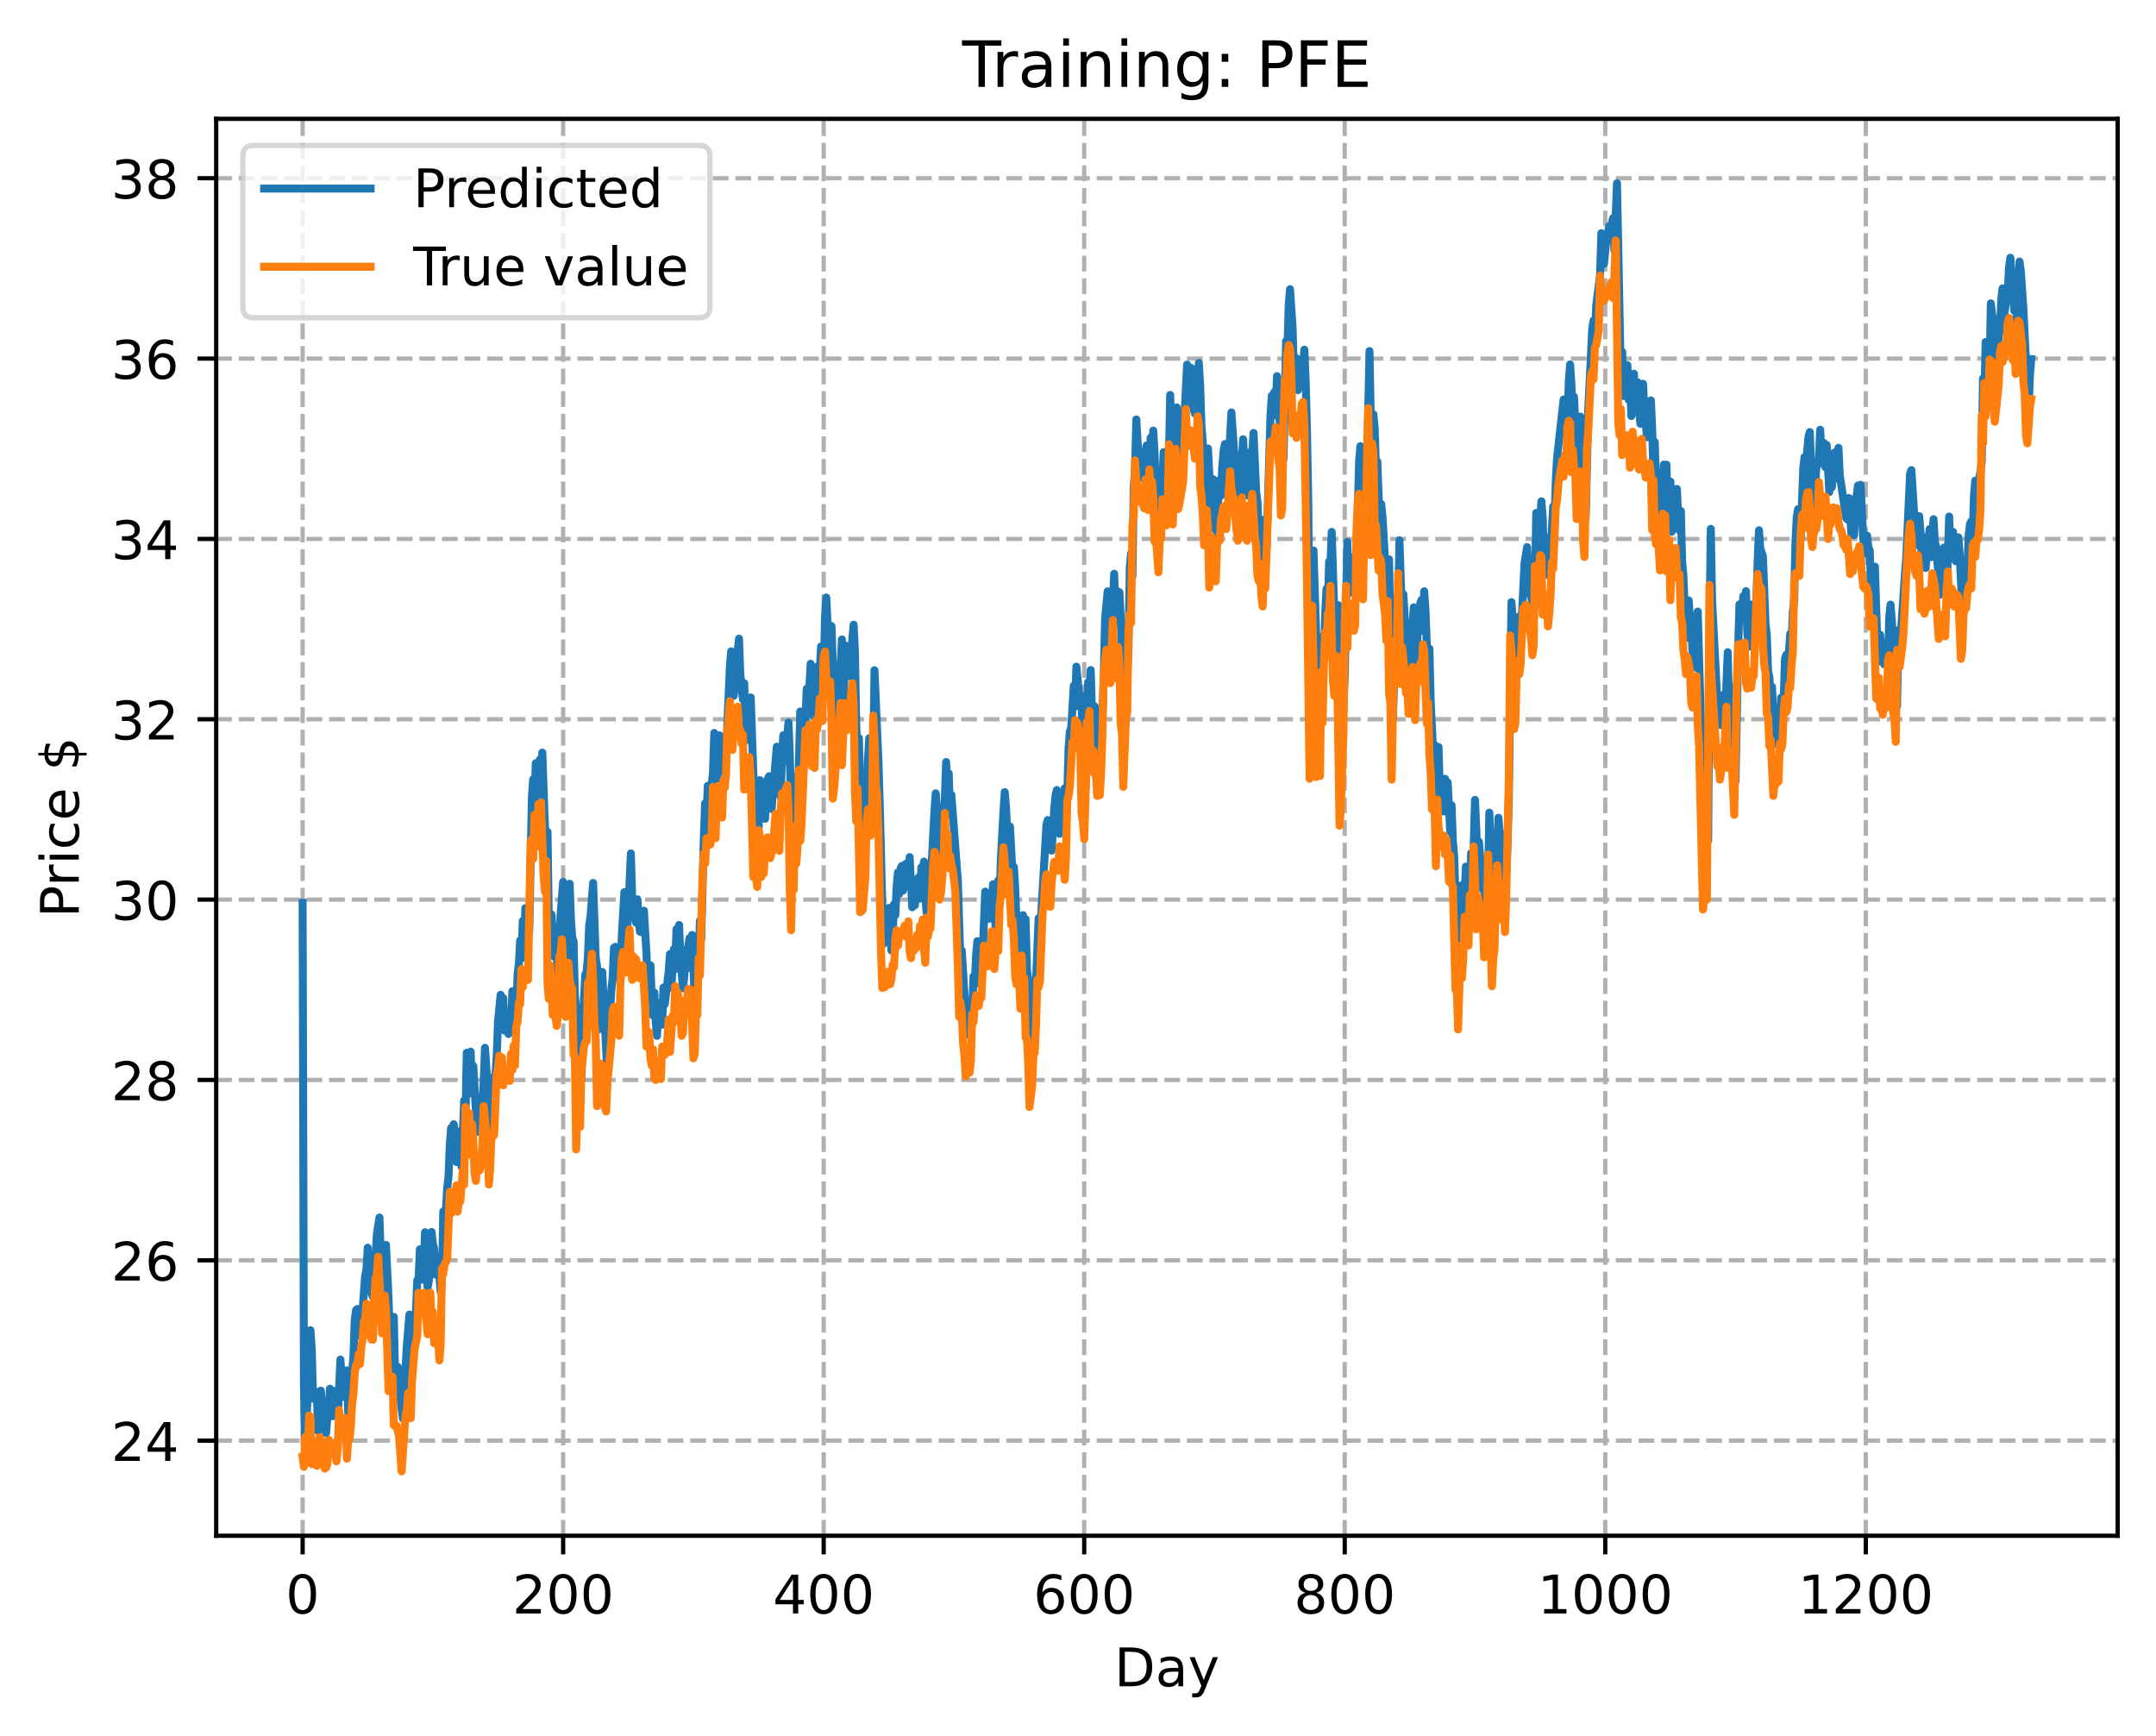 <?xml version="1.0" encoding="utf-8" standalone="no"?>
<!DOCTYPE svg PUBLIC "-//W3C//DTD SVG 1.1//EN"
  "http://www.w3.org/Graphics/SVG/1.1/DTD/svg11.dtd">
<!-- Created with matplotlib (https://matplotlib.org/) -->
<svg height="325.986pt" version="1.1" viewBox="0 0 404.923 325.986" width="404.923pt" xmlns="http://www.w3.org/2000/svg" xmlns:xlink="http://www.w3.org/1999/xlink">
 <defs>
  <style type="text/css">
*{stroke-linecap:butt;stroke-linejoin:round;}
  </style>
 </defs>
 <g id="figure_1">
  <g id="patch_1">
   <path d="M 0 325.986 
L 404.923 325.986 
L 404.923 0 
L 0 0 
z
" style="fill:#ffffff;"/>
  </g>
  <g id="axes_1">
   <g id="patch_2">
    <path d="M 40.603 288.43 
L 397.723 288.43 
L 397.723 22.318 
L 40.603 22.318 
z
" style="fill:#ffffff;"/>
   </g>
   <g id="matplotlib.axis_1">
    <g id="xtick_1">
     <g id="line2d_1">
      <path clip-path="url(#p252248c7b2)" d="M 56.836 288.43 
L 56.836 22.318 
" style="fill:none;stroke:#b0b0b0;stroke-dasharray:2.96,1.28;stroke-dashoffset:0;stroke-width:0.8;"/>
     </g>
     <g id="line2d_2">
      <defs>
       <path d="M 0 0 
L 0 3.5 
" id="mb8dff7312d" style="stroke:#000000;stroke-width:0.8;"/>
      </defs>
      <g>
       <use style="stroke:#000000;stroke-width:0.8;" x="56.836" xlink:href="#mb8dff7312d" y="288.43"/>
      </g>
     </g>
     <g id="text_1">
      <!-- 0 -->
      <defs>
       <path d="M 31.781 66.406 
Q 24.172 66.406 20.328 58.906 
Q 16.5 51.422 16.5 36.375 
Q 16.5 21.391 20.328 13.891 
Q 24.172 6.391 31.781 6.391 
Q 39.453 6.391 43.281 13.891 
Q 47.125 21.391 47.125 36.375 
Q 47.125 51.422 43.281 58.906 
Q 39.453 66.406 31.781 66.406 
z
M 31.781 74.219 
Q 44.047 74.219 50.516 64.516 
Q 56.984 54.828 56.984 36.375 
Q 56.984 17.969 50.516 8.266 
Q 44.047 -1.422 31.781 -1.422 
Q 19.531 -1.422 13.062 8.266 
Q 6.594 17.969 6.594 36.375 
Q 6.594 54.828 13.062 64.516 
Q 19.531 74.219 31.781 74.219 
z
" id="DejaVuSans-48"/>
      </defs>
      <g transform="translate(53.655 303.029)scale(0.1 -0.1)">
       <use xlink:href="#DejaVuSans-48"/>
      </g>
     </g>
    </g>
    <g id="xtick_2">
     <g id="line2d_3">
      <path clip-path="url(#p252248c7b2)" d="M 105.766 288.43 
L 105.766 22.318 
" style="fill:none;stroke:#b0b0b0;stroke-dasharray:2.96,1.28;stroke-dashoffset:0;stroke-width:0.8;"/>
     </g>
     <g id="line2d_4">
      <g>
       <use style="stroke:#000000;stroke-width:0.8;" x="105.766" xlink:href="#mb8dff7312d" y="288.43"/>
      </g>
     </g>
     <g id="text_2">
      <!-- 200 -->
      <defs>
       <path d="M 19.188 8.297 
L 53.609 8.297 
L 53.609 0 
L 7.328 0 
L 7.328 8.297 
Q 12.938 14.109 22.625 23.891 
Q 32.328 33.688 34.812 36.531 
Q 39.547 41.844 41.422 45.531 
Q 43.312 49.219 43.312 52.781 
Q 43.312 58.594 39.234 62.25 
Q 35.156 65.922 28.609 65.922 
Q 23.969 65.922 18.812 64.312 
Q 13.672 62.703 7.812 59.422 
L 7.812 69.391 
Q 13.766 71.781 18.938 73 
Q 24.125 74.219 28.422 74.219 
Q 39.75 74.219 46.484 68.547 
Q 53.219 62.891 53.219 53.422 
Q 53.219 48.922 51.531 44.891 
Q 49.859 40.875 45.406 35.406 
Q 44.188 33.984 37.641 27.219 
Q 31.109 20.453 19.188 8.297 
z
" id="DejaVuSans-50"/>
      </defs>
      <g transform="translate(96.223 303.029)scale(0.1 -0.1)">
       <use xlink:href="#DejaVuSans-50"/>
       <use x="63.623" xlink:href="#DejaVuSans-48"/>
       <use x="127.246" xlink:href="#DejaVuSans-48"/>
      </g>
     </g>
    </g>
    <g id="xtick_3">
     <g id="line2d_5">
      <path clip-path="url(#p252248c7b2)" d="M 154.697 288.43 
L 154.697 22.318 
" style="fill:none;stroke:#b0b0b0;stroke-dasharray:2.96,1.28;stroke-dashoffset:0;stroke-width:0.8;"/>
     </g>
     <g id="line2d_6">
      <g>
       <use style="stroke:#000000;stroke-width:0.8;" x="154.697" xlink:href="#mb8dff7312d" y="288.43"/>
      </g>
     </g>
     <g id="text_3">
      <!-- 400 -->
      <defs>
       <path d="M 37.797 64.312 
L 12.891 25.391 
L 37.797 25.391 
z
M 35.203 72.906 
L 47.609 72.906 
L 47.609 25.391 
L 58.016 25.391 
L 58.016 17.188 
L 47.609 17.188 
L 47.609 0 
L 37.797 0 
L 37.797 17.188 
L 4.891 17.188 
L 4.891 26.703 
z
" id="DejaVuSans-52"/>
      </defs>
      <g transform="translate(145.153 303.029)scale(0.1 -0.1)">
       <use xlink:href="#DejaVuSans-52"/>
       <use x="63.623" xlink:href="#DejaVuSans-48"/>
       <use x="127.246" xlink:href="#DejaVuSans-48"/>
      </g>
     </g>
    </g>
    <g id="xtick_4">
     <g id="line2d_7">
      <path clip-path="url(#p252248c7b2)" d="M 203.628 288.43 
L 203.628 22.318 
" style="fill:none;stroke:#b0b0b0;stroke-dasharray:2.96,1.28;stroke-dashoffset:0;stroke-width:0.8;"/>
     </g>
     <g id="line2d_8">
      <g>
       <use style="stroke:#000000;stroke-width:0.8;" x="203.628" xlink:href="#mb8dff7312d" y="288.43"/>
      </g>
     </g>
     <g id="text_4">
      <!-- 600 -->
      <defs>
       <path d="M 33.016 40.375 
Q 26.375 40.375 22.484 35.828 
Q 18.609 31.297 18.609 23.391 
Q 18.609 15.531 22.484 10.953 
Q 26.375 6.391 33.016 6.391 
Q 39.656 6.391 43.531 10.953 
Q 47.406 15.531 47.406 23.391 
Q 47.406 31.297 43.531 35.828 
Q 39.656 40.375 33.016 40.375 
z
M 52.594 71.297 
L 52.594 62.312 
Q 48.875 64.062 45.094 64.984 
Q 41.312 65.922 37.594 65.922 
Q 27.828 65.922 22.672 59.328 
Q 17.531 52.734 16.797 39.406 
Q 19.672 43.656 24.016 45.922 
Q 28.375 48.188 33.594 48.188 
Q 44.578 48.188 50.953 41.516 
Q 57.328 34.859 57.328 23.391 
Q 57.328 12.156 50.688 5.359 
Q 44.047 -1.422 33.016 -1.422 
Q 20.359 -1.422 13.672 8.266 
Q 6.984 17.969 6.984 36.375 
Q 6.984 53.656 15.188 63.938 
Q 23.391 74.219 37.203 74.219 
Q 40.922 74.219 44.703 73.484 
Q 48.484 72.75 52.594 71.297 
z
" id="DejaVuSans-54"/>
      </defs>
      <g transform="translate(194.084 303.029)scale(0.1 -0.1)">
       <use xlink:href="#DejaVuSans-54"/>
       <use x="63.623" xlink:href="#DejaVuSans-48"/>
       <use x="127.246" xlink:href="#DejaVuSans-48"/>
      </g>
     </g>
    </g>
    <g id="xtick_5">
     <g id="line2d_9">
      <path clip-path="url(#p252248c7b2)" d="M 252.558 288.43 
L 252.558 22.318 
" style="fill:none;stroke:#b0b0b0;stroke-dasharray:2.96,1.28;stroke-dashoffset:0;stroke-width:0.8;"/>
     </g>
     <g id="line2d_10">
      <g>
       <use style="stroke:#000000;stroke-width:0.8;" x="252.558" xlink:href="#mb8dff7312d" y="288.43"/>
      </g>
     </g>
     <g id="text_5">
      <!-- 800 -->
      <defs>
       <path d="M 31.781 34.625 
Q 24.75 34.625 20.719 30.859 
Q 16.703 27.094 16.703 20.516 
Q 16.703 13.922 20.719 10.156 
Q 24.75 6.391 31.781 6.391 
Q 38.812 6.391 42.859 10.172 
Q 46.922 13.969 46.922 20.516 
Q 46.922 27.094 42.891 30.859 
Q 38.875 34.625 31.781 34.625 
z
M 21.922 38.812 
Q 15.578 40.375 12.031 44.719 
Q 8.5 49.078 8.5 55.328 
Q 8.5 64.062 14.719 69.141 
Q 20.953 74.219 31.781 74.219 
Q 42.672 74.219 48.875 69.141 
Q 55.078 64.062 55.078 55.328 
Q 55.078 49.078 51.531 44.719 
Q 48 40.375 41.703 38.812 
Q 48.828 37.156 52.797 32.312 
Q 56.781 27.484 56.781 20.516 
Q 56.781 9.906 50.312 4.234 
Q 43.844 -1.422 31.781 -1.422 
Q 19.734 -1.422 13.25 4.234 
Q 6.781 9.906 6.781 20.516 
Q 6.781 27.484 10.781 32.312 
Q 14.797 37.156 21.922 38.812 
z
M 18.312 54.391 
Q 18.312 48.734 21.844 45.562 
Q 25.391 42.391 31.781 42.391 
Q 38.141 42.391 41.719 45.562 
Q 45.312 48.734 45.312 54.391 
Q 45.312 60.062 41.719 63.234 
Q 38.141 66.406 31.781 66.406 
Q 25.391 66.406 21.844 63.234 
Q 18.312 60.062 18.312 54.391 
z
" id="DejaVuSans-56"/>
      </defs>
      <g transform="translate(243.015 303.029)scale(0.1 -0.1)">
       <use xlink:href="#DejaVuSans-56"/>
       <use x="63.623" xlink:href="#DejaVuSans-48"/>
       <use x="127.246" xlink:href="#DejaVuSans-48"/>
      </g>
     </g>
    </g>
    <g id="xtick_6">
     <g id="line2d_11">
      <path clip-path="url(#p252248c7b2)" d="M 301.489 288.43 
L 301.489 22.318 
" style="fill:none;stroke:#b0b0b0;stroke-dasharray:2.96,1.28;stroke-dashoffset:0;stroke-width:0.8;"/>
     </g>
     <g id="line2d_12">
      <g>
       <use style="stroke:#000000;stroke-width:0.8;" x="301.489" xlink:href="#mb8dff7312d" y="288.43"/>
      </g>
     </g>
     <g id="text_6">
      <!-- 1000 -->
      <defs>
       <path d="M 12.406 8.297 
L 28.516 8.297 
L 28.516 63.922 
L 10.984 60.406 
L 10.984 69.391 
L 28.422 72.906 
L 38.281 72.906 
L 38.281 8.297 
L 54.391 8.297 
L 54.391 0 
L 12.406 0 
z
" id="DejaVuSans-49"/>
      </defs>
      <g transform="translate(288.764 303.029)scale(0.1 -0.1)">
       <use xlink:href="#DejaVuSans-49"/>
       <use x="63.623" xlink:href="#DejaVuSans-48"/>
       <use x="127.246" xlink:href="#DejaVuSans-48"/>
       <use x="190.869" xlink:href="#DejaVuSans-48"/>
      </g>
     </g>
    </g>
    <g id="xtick_7">
     <g id="line2d_13">
      <path clip-path="url(#p252248c7b2)" d="M 350.419 288.43 
L 350.419 22.318 
" style="fill:none;stroke:#b0b0b0;stroke-dasharray:2.96,1.28;stroke-dashoffset:0;stroke-width:0.8;"/>
     </g>
     <g id="line2d_14">
      <g>
       <use style="stroke:#000000;stroke-width:0.8;" x="350.419" xlink:href="#mb8dff7312d" y="288.43"/>
      </g>
     </g>
     <g id="text_7">
      <!-- 1200 -->
      <g transform="translate(337.694 303.029)scale(0.1 -0.1)">
       <use xlink:href="#DejaVuSans-49"/>
       <use x="63.623" xlink:href="#DejaVuSans-50"/>
       <use x="127.246" xlink:href="#DejaVuSans-48"/>
       <use x="190.869" xlink:href="#DejaVuSans-48"/>
      </g>
     </g>
    </g>
    <g id="text_8">
     <!-- Day -->
     <defs>
      <path d="M 19.672 64.797 
L 19.672 8.109 
L 31.594 8.109 
Q 46.688 8.109 53.688 14.938 
Q 60.688 21.781 60.688 36.531 
Q 60.688 51.172 53.688 57.984 
Q 46.688 64.797 31.594 64.797 
z
M 9.812 72.906 
L 30.078 72.906 
Q 51.266 72.906 61.172 64.094 
Q 71.094 55.281 71.094 36.531 
Q 71.094 17.672 61.125 8.828 
Q 51.172 0 30.078 0 
L 9.812 0 
z
" id="DejaVuSans-68"/>
      <path d="M 34.281 27.484 
Q 23.391 27.484 19.188 25 
Q 14.984 22.516 14.984 16.5 
Q 14.984 11.719 18.141 8.906 
Q 21.297 6.109 26.703 6.109 
Q 34.188 6.109 38.703 11.406 
Q 43.219 16.703 43.219 25.484 
L 43.219 27.484 
z
M 52.203 31.203 
L 52.203 0 
L 43.219 0 
L 43.219 8.297 
Q 40.141 3.328 35.547 0.953 
Q 30.953 -1.422 24.312 -1.422 
Q 15.922 -1.422 10.953 3.297 
Q 6 8.016 6 15.922 
Q 6 25.141 12.172 29.828 
Q 18.359 34.516 30.609 34.516 
L 43.219 34.516 
L 43.219 35.406 
Q 43.219 41.609 39.141 45 
Q 35.062 48.391 27.688 48.391 
Q 23 48.391 18.547 47.266 
Q 14.109 46.141 10.016 43.891 
L 10.016 52.203 
Q 14.938 54.109 19.578 55.047 
Q 24.219 56 28.609 56 
Q 40.484 56 46.344 49.844 
Q 52.203 43.703 52.203 31.203 
z
" id="DejaVuSans-97"/>
      <path d="M 32.172 -5.078 
Q 28.375 -14.844 24.75 -17.812 
Q 21.141 -20.797 15.094 -20.797 
L 7.906 -20.797 
L 7.906 -13.281 
L 13.188 -13.281 
Q 16.891 -13.281 18.938 -11.516 
Q 21 -9.766 23.484 -3.219 
L 25.094 0.875 
L 2.984 54.688 
L 12.5 54.688 
L 29.594 11.922 
L 46.688 54.688 
L 56.203 54.688 
z
" id="DejaVuSans-121"/>
     </defs>
     <g transform="translate(209.29 316.707)scale(0.1 -0.1)">
      <use xlink:href="#DejaVuSans-68"/>
      <use x="77.002" xlink:href="#DejaVuSans-97"/>
      <use x="138.281" xlink:href="#DejaVuSans-121"/>
     </g>
    </g>
   </g>
   <g id="matplotlib.axis_2">
    <g id="ytick_1">
     <g id="line2d_15">
      <path clip-path="url(#p252248c7b2)" d="M 40.603 270.576 
L 397.723 270.576 
" style="fill:none;stroke:#b0b0b0;stroke-dasharray:2.96,1.28;stroke-dashoffset:0;stroke-width:0.8;"/>
     </g>
     <g id="line2d_16">
      <defs>
       <path d="M 0 0 
L -3.5 0 
" id="m4a86166f0a" style="stroke:#000000;stroke-width:0.8;"/>
      </defs>
      <g>
       <use style="stroke:#000000;stroke-width:0.8;" x="40.603" xlink:href="#m4a86166f0a" y="270.576"/>
      </g>
     </g>
     <g id="text_9">
      <!-- 24 -->
      <g transform="translate(20.878 274.375)scale(0.1 -0.1)">
       <use xlink:href="#DejaVuSans-50"/>
       <use x="63.623" xlink:href="#DejaVuSans-52"/>
      </g>
     </g>
    </g>
    <g id="ytick_2">
     <g id="line2d_17">
      <path clip-path="url(#p252248c7b2)" d="M 40.603 236.704 
L 397.723 236.704 
" style="fill:none;stroke:#b0b0b0;stroke-dasharray:2.96,1.28;stroke-dashoffset:0;stroke-width:0.8;"/>
     </g>
     <g id="line2d_18">
      <g>
       <use style="stroke:#000000;stroke-width:0.8;" x="40.603" xlink:href="#m4a86166f0a" y="236.704"/>
      </g>
     </g>
     <g id="text_10">
      <!-- 26 -->
      <g transform="translate(20.878 240.503)scale(0.1 -0.1)">
       <use xlink:href="#DejaVuSans-50"/>
       <use x="63.623" xlink:href="#DejaVuSans-54"/>
      </g>
     </g>
    </g>
    <g id="ytick_3">
     <g id="line2d_19">
      <path clip-path="url(#p252248c7b2)" d="M 40.603 202.832 
L 397.723 202.832 
" style="fill:none;stroke:#b0b0b0;stroke-dasharray:2.96,1.28;stroke-dashoffset:0;stroke-width:0.8;"/>
     </g>
     <g id="line2d_20">
      <g>
       <use style="stroke:#000000;stroke-width:0.8;" x="40.603" xlink:href="#m4a86166f0a" y="202.832"/>
      </g>
     </g>
     <g id="text_11">
      <!-- 28 -->
      <g transform="translate(20.878 206.631)scale(0.1 -0.1)">
       <use xlink:href="#DejaVuSans-50"/>
       <use x="63.623" xlink:href="#DejaVuSans-56"/>
      </g>
     </g>
    </g>
    <g id="ytick_4">
     <g id="line2d_21">
      <path clip-path="url(#p252248c7b2)" d="M 40.603 168.96 
L 397.723 168.96 
" style="fill:none;stroke:#b0b0b0;stroke-dasharray:2.96,1.28;stroke-dashoffset:0;stroke-width:0.8;"/>
     </g>
     <g id="line2d_22">
      <g>
       <use style="stroke:#000000;stroke-width:0.8;" x="40.603" xlink:href="#m4a86166f0a" y="168.96"/>
      </g>
     </g>
     <g id="text_12">
      <!-- 30 -->
      <defs>
       <path d="M 40.578 39.312 
Q 47.656 37.797 51.625 33 
Q 55.609 28.219 55.609 21.188 
Q 55.609 10.406 48.188 4.484 
Q 40.766 -1.422 27.094 -1.422 
Q 22.516 -1.422 17.656 -0.516 
Q 12.797 0.391 7.625 2.203 
L 7.625 11.719 
Q 11.719 9.328 16.594 8.109 
Q 21.484 6.891 26.812 6.891 
Q 36.078 6.891 40.938 10.547 
Q 45.797 14.203 45.797 21.188 
Q 45.797 27.641 41.281 31.266 
Q 36.766 34.906 28.719 34.906 
L 20.219 34.906 
L 20.219 43.016 
L 29.109 43.016 
Q 36.375 43.016 40.234 45.922 
Q 44.094 48.828 44.094 54.297 
Q 44.094 59.906 40.109 62.906 
Q 36.141 65.922 28.719 65.922 
Q 24.656 65.922 20.016 65.031 
Q 15.375 64.156 9.812 62.312 
L 9.812 71.094 
Q 15.438 72.656 20.344 73.438 
Q 25.25 74.219 29.594 74.219 
Q 40.828 74.219 47.359 69.109 
Q 53.906 64.016 53.906 55.328 
Q 53.906 49.266 50.438 45.094 
Q 46.969 40.922 40.578 39.312 
z
" id="DejaVuSans-51"/>
      </defs>
      <g transform="translate(20.878 172.759)scale(0.1 -0.1)">
       <use xlink:href="#DejaVuSans-51"/>
       <use x="63.623" xlink:href="#DejaVuSans-48"/>
      </g>
     </g>
    </g>
    <g id="ytick_5">
     <g id="line2d_23">
      <path clip-path="url(#p252248c7b2)" d="M 40.603 135.088 
L 397.723 135.088 
" style="fill:none;stroke:#b0b0b0;stroke-dasharray:2.96,1.28;stroke-dashoffset:0;stroke-width:0.8;"/>
     </g>
     <g id="line2d_24">
      <g>
       <use style="stroke:#000000;stroke-width:0.8;" x="40.603" xlink:href="#m4a86166f0a" y="135.088"/>
      </g>
     </g>
     <g id="text_13">
      <!-- 32 -->
      <g transform="translate(20.878 138.887)scale(0.1 -0.1)">
       <use xlink:href="#DejaVuSans-51"/>
       <use x="63.623" xlink:href="#DejaVuSans-50"/>
      </g>
     </g>
    </g>
    <g id="ytick_6">
     <g id="line2d_25">
      <path clip-path="url(#p252248c7b2)" d="M 40.603 101.216 
L 397.723 101.216 
" style="fill:none;stroke:#b0b0b0;stroke-dasharray:2.96,1.28;stroke-dashoffset:0;stroke-width:0.8;"/>
     </g>
     <g id="line2d_26">
      <g>
       <use style="stroke:#000000;stroke-width:0.8;" x="40.603" xlink:href="#m4a86166f0a" y="101.216"/>
      </g>
     </g>
     <g id="text_14">
      <!-- 34 -->
      <g transform="translate(20.878 105.015)scale(0.1 -0.1)">
       <use xlink:href="#DejaVuSans-51"/>
       <use x="63.623" xlink:href="#DejaVuSans-52"/>
      </g>
     </g>
    </g>
    <g id="ytick_7">
     <g id="line2d_27">
      <path clip-path="url(#p252248c7b2)" d="M 40.603 67.344 
L 397.723 67.344 
" style="fill:none;stroke:#b0b0b0;stroke-dasharray:2.96,1.28;stroke-dashoffset:0;stroke-width:0.8;"/>
     </g>
     <g id="line2d_28">
      <g>
       <use style="stroke:#000000;stroke-width:0.8;" x="40.603" xlink:href="#m4a86166f0a" y="67.344"/>
      </g>
     </g>
     <g id="text_15">
      <!-- 36 -->
      <g transform="translate(20.878 71.143)scale(0.1 -0.1)">
       <use xlink:href="#DejaVuSans-51"/>
       <use x="63.623" xlink:href="#DejaVuSans-54"/>
      </g>
     </g>
    </g>
    <g id="ytick_8">
     <g id="line2d_29">
      <path clip-path="url(#p252248c7b2)" d="M 40.603 33.472 
L 397.723 33.472 
" style="fill:none;stroke:#b0b0b0;stroke-dasharray:2.96,1.28;stroke-dashoffset:0;stroke-width:0.8;"/>
     </g>
     <g id="line2d_30">
      <g>
       <use style="stroke:#000000;stroke-width:0.8;" x="40.603" xlink:href="#m4a86166f0a" y="33.472"/>
      </g>
     </g>
     <g id="text_16">
      <!-- 38 -->
      <g transform="translate(20.878 37.271)scale(0.1 -0.1)">
       <use xlink:href="#DejaVuSans-51"/>
       <use x="63.623" xlink:href="#DejaVuSans-56"/>
      </g>
     </g>
    </g>
    <g id="text_17">
     <!-- Price $ -->
     <defs>
      <path d="M 19.672 64.797 
L 19.672 37.406 
L 32.078 37.406 
Q 38.969 37.406 42.719 40.969 
Q 46.484 44.531 46.484 51.125 
Q 46.484 57.672 42.719 61.234 
Q 38.969 64.797 32.078 64.797 
z
M 9.812 72.906 
L 32.078 72.906 
Q 44.344 72.906 50.609 67.359 
Q 56.891 61.812 56.891 51.125 
Q 56.891 40.328 50.609 34.812 
Q 44.344 29.297 32.078 29.297 
L 19.672 29.297 
L 19.672 0 
L 9.812 0 
z
" id="DejaVuSans-80"/>
      <path d="M 41.109 46.297 
Q 39.594 47.172 37.812 47.578 
Q 36.031 48 33.891 48 
Q 26.266 48 22.188 43.047 
Q 18.109 38.094 18.109 28.812 
L 18.109 0 
L 9.078 0 
L 9.078 54.688 
L 18.109 54.688 
L 18.109 46.188 
Q 20.953 51.172 25.484 53.578 
Q 30.031 56 36.531 56 
Q 37.453 56 38.578 55.875 
Q 39.703 55.766 41.062 55.516 
z
" id="DejaVuSans-114"/>
      <path d="M 9.422 54.688 
L 18.406 54.688 
L 18.406 0 
L 9.422 0 
z
M 9.422 75.984 
L 18.406 75.984 
L 18.406 64.594 
L 9.422 64.594 
z
" id="DejaVuSans-105"/>
      <path d="M 48.781 52.594 
L 48.781 44.188 
Q 44.969 46.297 41.141 47.344 
Q 37.312 48.391 33.406 48.391 
Q 24.656 48.391 19.812 42.844 
Q 14.984 37.312 14.984 27.297 
Q 14.984 17.281 19.812 11.734 
Q 24.656 6.203 33.406 6.203 
Q 37.312 6.203 41.141 7.25 
Q 44.969 8.297 48.781 10.406 
L 48.781 2.094 
Q 45.016 0.344 40.984 -0.531 
Q 36.969 -1.422 32.422 -1.422 
Q 20.062 -1.422 12.781 6.344 
Q 5.516 14.109 5.516 27.297 
Q 5.516 40.672 12.859 48.328 
Q 20.219 56 33.016 56 
Q 37.156 56 41.109 55.141 
Q 45.062 54.297 48.781 52.594 
z
" id="DejaVuSans-99"/>
      <path d="M 56.203 29.594 
L 56.203 25.203 
L 14.891 25.203 
Q 15.484 15.922 20.484 11.062 
Q 25.484 6.203 34.422 6.203 
Q 39.594 6.203 44.453 7.469 
Q 49.312 8.734 54.109 11.281 
L 54.109 2.781 
Q 49.266 0.734 44.188 -0.344 
Q 39.109 -1.422 33.891 -1.422 
Q 20.797 -1.422 13.156 6.188 
Q 5.516 13.812 5.516 26.812 
Q 5.516 40.234 12.766 48.109 
Q 20.016 56 32.328 56 
Q 43.359 56 49.781 48.891 
Q 56.203 41.797 56.203 29.594 
z
M 47.219 32.234 
Q 47.125 39.594 43.094 43.984 
Q 39.062 48.391 32.422 48.391 
Q 24.906 48.391 20.391 44.141 
Q 15.875 39.891 15.188 32.172 
z
" id="DejaVuSans-101"/>
      <path id="DejaVuSans-32"/>
      <path d="M 33.797 -14.703 
L 28.906 -14.703 
L 28.859 0 
Q 23.734 0.094 18.609 1.188 
Q 13.484 2.297 8.297 4.5 
L 8.297 13.281 
Q 13.281 10.156 18.375 8.562 
Q 23.484 6.984 28.906 6.938 
L 28.906 29.203 
Q 18.109 30.953 13.203 35.156 
Q 8.297 39.359 8.297 46.688 
Q 8.297 54.641 13.625 59.219 
Q 18.953 63.812 28.906 64.5 
L 28.906 75.984 
L 33.797 75.984 
L 33.797 64.656 
Q 38.328 64.453 42.578 63.688 
Q 46.828 62.938 50.875 61.625 
L 50.875 53.078 
Q 46.828 55.125 42.547 56.25 
Q 38.281 57.375 33.797 57.562 
L 33.797 36.719 
Q 44.875 35.016 50.094 30.609 
Q 55.328 26.219 55.328 18.609 
Q 55.328 10.359 49.781 5.594 
Q 44.234 0.828 33.797 0.094 
z
M 28.906 37.594 
L 28.906 57.625 
Q 23.25 56.984 20.266 54.391 
Q 17.281 51.812 17.281 47.516 
Q 17.281 43.312 20.031 40.969 
Q 22.797 38.625 28.906 37.594 
z
M 33.797 28.219 
L 33.797 7.078 
Q 39.984 7.906 43.141 10.594 
Q 46.297 13.281 46.297 17.672 
Q 46.297 21.969 43.281 24.5 
Q 40.281 27.047 33.797 28.219 
z
" id="DejaVuSans-36"/>
     </defs>
     <g transform="translate(14.798 172.342)rotate(-90)scale(0.1 -0.1)">
      <use xlink:href="#DejaVuSans-80"/>
      <use x="58.553" xlink:href="#DejaVuSans-114"/>
      <use x="99.666" xlink:href="#DejaVuSans-105"/>
      <use x="127.449" xlink:href="#DejaVuSans-99"/>
      <use x="182.43" xlink:href="#DejaVuSans-101"/>
      <use x="243.953" xlink:href="#DejaVuSans-32"/>
      <use x="275.74" xlink:href="#DejaVuSans-36"/>
     </g>
    </g>
   </g>
   <g id="line2d_31">
    <path clip-path="url(#p252248c7b2)" d="M 56.836 169.558 
L 57.081 259.604 
L 57.325 273.668 
L 57.814 260.597 
L 58.059 259.091 
L 58.304 249.826 
L 58.548 253.411 
L 58.793 262.701 
L 59.038 261.212 
L 59.527 262.58 
L 59.772 268.828 
L 60.016 263.252 
L 60.261 261.179 
L 60.75 268.252 
L 60.995 263.278 
L 61.24 269.14 
L 61.484 266.053 
L 61.729 265.029 
L 61.974 260.821 
L 62.218 265.299 
L 62.463 265.968 
L 62.708 261.248 
L 62.952 265.028 
L 63.197 261.265 
L 63.441 266.236 
L 63.931 255.34 
L 64.42 262.355 
L 64.665 258.076 
L 64.909 261.68 
L 65.154 257.373 
L 65.399 265.303 
L 65.643 261.004 
L 65.888 264.236 
L 66.133 257.624 
L 66.377 254.811 
L 66.622 247.942 
L 66.867 246.083 
L 67.111 245.85 
L 67.356 250.8 
L 67.601 246.437 
L 67.845 249.43 
L 68.579 239.627 
L 68.824 238.504 
L 69.069 234.331 
L 69.313 239.677 
L 69.558 240.975 
L 69.802 242.905 
L 70.047 243.611 
L 70.292 240.636 
L 70.781 231.832 
L 71.27 228.666 
L 71.515 236.425 
L 71.76 239.354 
L 72.004 244.396 
L 72.494 233.816 
L 72.983 244.111 
L 73.228 252.006 
L 73.472 249.449 
L 73.717 250.038 
L 73.962 247.323 
L 74.206 258.83 
L 74.451 259.717 
L 74.696 256.703 
L 74.94 260.504 
L 75.674 266.425 
L 76.408 252.685 
L 76.897 246.893 
L 77.387 254.435 
L 77.631 248.453 
L 77.876 248.15 
L 78.121 246.184 
L 78.365 240.445 
L 78.61 240.297 
L 78.855 234.637 
L 79.344 240.341 
L 79.589 237.232 
L 79.833 231.438 
L 80.078 239.494 
L 80.323 241.784 
L 80.567 240.4 
L 81.056 231.384 
L 81.301 233.626 
L 81.546 234.604 
L 81.79 239.378 
L 82.035 237.439 
L 82.28 236.804 
L 82.769 242.698 
L 83.014 240.024 
L 83.258 227.537 
L 83.503 231.348 
L 83.992 223.15 
L 84.237 220.955 
L 84.482 214.936 
L 84.726 211.855 
L 84.971 215.714 
L 85.216 211.141 
L 85.46 215.919 
L 85.705 218.224 
L 85.95 212.481 
L 86.194 218.332 
L 86.439 213.7 
L 86.684 219.163 
L 87.173 206.685 
L 87.417 210.442 
L 87.662 197.718 
L 88.151 204.476 
L 88.396 197.511 
L 88.641 205.416 
L 88.885 200.194 
L 89.619 212.612 
L 89.864 207.499 
L 90.109 210.489 
L 90.353 207.781 
L 90.598 207.389 
L 90.843 203.406 
L 91.087 196.8 
L 92.066 211.436 
L 92.311 207.93 
L 92.555 202.368 
L 92.8 204.359 
L 93.044 202.039 
L 93.289 198.353 
L 93.534 191.837 
L 94.023 186.834 
L 94.268 190.155 
L 94.512 187.458 
L 94.757 193.561 
L 95.002 191.185 
L 95.246 190.123 
L 95.491 194.184 
L 95.736 191.052 
L 95.98 193.46 
L 96.225 186.152 
L 96.47 191.364 
L 96.714 186.941 
L 96.959 190.976 
L 97.204 182.985 
L 97.448 181.063 
L 97.693 176.618 
L 97.938 180.006 
L 98.182 172.943 
L 98.427 178.04 
L 98.672 170.551 
L 98.916 174.376 
L 99.161 172.007 
L 99.405 174.746 
L 99.895 149.646 
L 100.139 146.363 
L 100.384 150.85 
L 100.629 143.345 
L 101.118 150.009 
L 101.363 142.69 
L 101.607 146.435 
L 101.852 141.347 
L 102.586 162.145 
L 102.831 156.216 
L 103.075 173.31 
L 103.32 177.123 
L 103.565 171.744 
L 103.809 174.869 
L 104.054 179.652 
L 104.299 174.375 
L 104.788 183.912 
L 105.032 179.682 
L 105.277 171.817 
L 105.766 165.639 
L 106.256 176.177 
L 106.5 180.61 
L 106.745 178.162 
L 106.99 165.987 
L 107.234 172.822 
L 107.479 176.111 
L 107.724 176.782 
L 107.968 187.079 
L 108.213 189.568 
L 108.458 200.845 
L 108.702 196.128 
L 108.947 201.889 
L 109.192 202.789 
L 109.681 187.441 
L 109.926 183.029 
L 110.17 182.563 
L 110.415 179.776 
L 110.66 173.784 
L 110.904 172.158 
L 111.393 165.824 
L 111.883 179.909 
L 112.127 181.391 
L 112.372 193.375 
L 112.617 188.862 
L 112.861 186.586 
L 113.106 182.537 
L 114.085 201.989 
L 114.574 190.115 
L 114.819 185.867 
L 115.063 183.663 
L 115.308 178.01 
L 115.553 177.832 
L 115.797 182.14 
L 116.042 183.729 
L 116.287 179.74 
L 116.531 184.285 
L 116.776 175.862 
L 117.265 167.571 
L 117.754 174.977 
L 117.999 171.141 
L 118.488 160.282 
L 118.733 168.852 
L 118.978 172.416 
L 119.222 169.289 
L 119.467 173.312 
L 119.712 168.893 
L 119.956 172.946 
L 120.201 174.984 
L 120.446 171.67 
L 120.69 175.141 
L 120.935 171.044 
L 121.424 179.237 
L 121.669 186.534 
L 121.914 184.437 
L 122.158 181.289 
L 122.403 187.408 
L 122.648 190.72 
L 122.892 186.416 
L 123.137 191.693 
L 123.381 194.547 
L 123.626 189.828 
L 123.871 192.29 
L 124.115 188.323 
L 124.36 192.457 
L 124.605 185.471 
L 124.849 188.596 
L 125.583 182.478 
L 125.828 179.179 
L 126.073 185.493 
L 126.562 178.256 
L 126.807 182.021 
L 127.051 174.504 
L 127.296 178.382 
L 127.541 173.72 
L 127.785 179.62 
L 128.275 185.603 
L 128.519 183.305 
L 128.764 178.418 
L 129.008 181.911 
L 129.253 177.913 
L 129.498 176.189 
L 129.742 180.469 
L 129.987 175.599 
L 130.476 187.571 
L 130.721 186.187 
L 130.966 179.771 
L 131.21 181.363 
L 131.455 172.938 
L 131.7 176.315 
L 132.189 157.239 
L 132.434 150.862 
L 132.678 154.269 
L 132.923 147.589 
L 133.168 150.362 
L 133.412 147.793 
L 133.657 147.338 
L 133.902 145.243 
L 134.146 137.665 
L 134.636 148.269 
L 134.88 141.418 
L 135.125 138.107 
L 135.614 144.526 
L 135.859 145.042 
L 136.103 138.662 
L 136.348 141.966 
L 137.082 125.089 
L 137.327 122.339 
L 137.816 130.673 
L 138.061 125.614 
L 138.305 124.361 
L 138.795 119.949 
L 139.039 126.67 
L 139.529 131.366 
L 139.773 128.319 
L 140.018 137.178 
L 140.263 135.251 
L 140.507 138.984 
L 140.752 132.188 
L 140.996 130.989 
L 141.486 145.306 
L 141.73 152.846 
L 141.975 152.646 
L 142.22 151.238 
L 142.464 156.053 
L 142.709 146.522 
L 142.954 148.177 
L 143.198 152.717 
L 143.443 150.276 
L 143.688 153.788 
L 143.932 148.671 
L 144.177 146.371 
L 144.422 145.796 
L 144.911 151.937 
L 145.89 140.242 
L 146.134 143.28 
L 146.379 147.721 
L 146.624 149.642 
L 146.868 142.038 
L 147.113 138.092 
L 147.602 142.953 
L 147.847 138.04 
L 148.091 135.708 
L 148.336 141.925 
L 148.825 161.865 
L 149.07 149.796 
L 149.315 156.48 
L 149.559 145.889 
L 149.804 152.682 
L 150.293 133.64 
L 150.538 145.625 
L 151.272 134.962 
L 151.517 129.348 
L 151.761 133.616 
L 152.251 124.659 
L 152.495 128.476 
L 152.74 134.399 
L 152.984 131.983 
L 153.229 134.968 
L 153.474 125.214 
L 153.718 130.238 
L 154.208 121.41 
L 154.697 128.522 
L 154.942 115.977 
L 155.186 112.226 
L 155.431 117.295 
L 155.92 120.853 
L 156.165 117.596 
L 156.41 124.728 
L 156.654 135.598 
L 156.899 135.016 
L 157.144 132.812 
L 157.388 126.048 
L 157.633 130.672 
L 158.122 120.093 
L 158.367 132.006 
L 158.856 121.277 
L 159.345 126.555 
L 159.59 122.124 
L 159.835 127.119 
L 160.079 120.118 
L 160.324 117.33 
L 160.569 122.487 
L 160.813 136.402 
L 161.058 141.98 
L 161.303 138.601 
L 161.792 157.654 
L 162.281 156.276 
L 162.771 151.154 
L 163.015 142.401 
L 163.26 138.64 
L 163.749 148.543 
L 163.994 145.996 
L 164.239 125.873 
L 164.728 137.192 
L 164.972 142.678 
L 165.217 150.748 
L 165.706 170.191 
L 165.951 177.231 
L 166.196 172.548 
L 166.44 176.101 
L 166.685 172.182 
L 166.93 170.519 
L 167.419 178.526 
L 167.664 175.196 
L 167.908 169.836 
L 168.153 171.858 
L 168.398 166.52 
L 168.642 163.865 
L 168.887 167.878 
L 169.132 163.138 
L 169.376 162.643 
L 169.621 167.25 
L 169.866 163.566 
L 170.11 162.25 
L 170.355 166.235 
L 170.844 160.977 
L 171.333 170.396 
L 171.578 167.568 
L 171.823 170.034 
L 172.067 167.424 
L 172.557 164.754 
L 172.801 168.76 
L 173.046 162.895 
L 173.291 166.67 
L 173.535 161.816 
L 173.78 168.136 
L 174.025 171.394 
L 174.269 164.312 
L 174.514 167.906 
L 174.759 163.413 
L 175.003 161.772 
L 175.493 152.526 
L 175.737 148.993 
L 176.471 159.058 
L 176.716 162.618 
L 177.45 150.107 
L 177.694 143.118 
L 177.939 148.491 
L 178.184 145.249 
L 178.428 153.159 
L 178.673 149.279 
L 179.896 165.397 
L 180.386 181.01 
L 180.63 178.536 
L 181.609 194.346 
L 181.854 189.108 
L 182.098 190.788 
L 182.343 193.954 
L 182.588 190.35 
L 182.832 183.364 
L 183.077 184.864 
L 183.321 179.398 
L 183.566 176.763 
L 184.055 181.214 
L 184.3 177.677 
L 184.545 179.519 
L 185.034 167.454 
L 185.279 170.486 
L 185.523 167.928 
L 185.768 172.544 
L 186.013 168.194 
L 186.257 170.574 
L 186.502 166.068 
L 186.991 174.322 
L 187.481 165.372 
L 187.725 169.687 
L 187.97 161.496 
L 188.459 152.494 
L 188.704 148.772 
L 188.948 151.753 
L 189.438 161.334 
L 189.682 155.238 
L 190.172 164.299 
L 190.416 162.821 
L 190.661 166.713 
L 190.906 173.404 
L 191.15 176.456 
L 191.395 172.124 
L 191.64 174.381 
L 191.884 179.943 
L 192.129 171.875 
L 192.374 176.222 
L 192.618 172.619 
L 192.863 181.964 
L 193.108 183.931 
L 193.597 198.985 
L 194.086 193.101 
L 194.331 186.066 
L 194.575 184.339 
L 195.065 172.477 
L 195.309 175.664 
L 195.799 167.5 
L 196.533 154.961 
L 196.777 154.017 
L 197.022 158.924 
L 197.267 155.495 
L 197.511 159.761 
L 198.001 151.847 
L 198.245 149.398 
L 198.49 148.376 
L 198.979 156.613 
L 199.224 150.058 
L 199.469 154.158 
L 199.958 148.062 
L 200.203 153.614 
L 200.447 149.208 
L 200.692 140.488 
L 200.936 137.362 
L 201.181 136.773 
L 201.67 128.779 
L 201.915 132.713 
L 202.16 125.212 
L 202.649 130.334 
L 202.894 130.463 
L 203.138 131.723 
L 203.383 142.153 
L 203.872 148.107 
L 204.117 141.466 
L 204.362 128.125 
L 204.606 129.629 
L 204.851 125.839 
L 205.096 134.539 
L 205.34 136.457 
L 205.585 132.649 
L 205.83 137.848 
L 206.074 139.064 
L 206.319 142.046 
L 206.563 136.353 
L 206.808 140.789 
L 207.297 127.437 
L 207.542 116.353 
L 208.031 111.064 
L 208.276 117.169 
L 208.521 116.11 
L 208.765 119.555 
L 209.255 107.757 
L 209.499 114.445 
L 209.744 110.956 
L 209.989 117.009 
L 210.233 111.224 
L 210.478 115.853 
L 211.212 137.209 
L 211.946 121.63 
L 212.191 106.534 
L 212.435 103.903 
L 212.68 108.223 
L 212.924 91.53 
L 213.169 88.389 
L 213.414 78.785 
L 213.658 83.157 
L 213.903 84.853 
L 214.392 89.743 
L 214.637 85.277 
L 214.882 89.961 
L 215.126 90.293 
L 215.371 83.652 
L 215.86 89.623 
L 216.105 82.2 
L 216.35 85.565 
L 216.594 80.876 
L 216.839 85.101 
L 217.084 92.321 
L 217.328 91.162 
L 217.573 96.54 
L 217.818 97.64 
L 218.062 91.329 
L 218.307 90.777 
L 218.551 84.923 
L 218.796 90.563 
L 219.041 85.992 
L 219.285 90.637 
L 219.53 86.202 
L 219.775 74.172 
L 220.019 82.028 
L 220.509 90.335 
L 220.998 76.525 
L 221.243 80.156 
L 221.487 85.907 
L 222.221 78.951 
L 222.466 78.103 
L 222.955 68.475 
L 223.2 73.998 
L 223.445 75.891 
L 223.689 69.085 
L 224.179 76.884 
L 224.423 77.686 
L 224.668 77.591 
L 224.912 73.798 
L 225.157 68.17 
L 225.402 72.342 
L 225.646 79.999 
L 225.891 83.02 
L 226.38 94.552 
L 226.87 84.237 
L 227.114 89.022 
L 227.359 99.302 
L 227.604 96.412 
L 227.848 90.006 
L 228.338 96.204 
L 228.582 100.457 
L 228.827 92.862 
L 229.072 90.176 
L 229.316 93.074 
L 229.561 87.65 
L 229.806 84.706 
L 230.05 83.392 
L 230.539 91.164 
L 231.273 77.46 
L 231.763 84.578 
L 232.007 86.474 
L 232.741 95.341 
L 233.475 82.497 
L 233.965 93.017 
L 234.209 89.775 
L 234.454 93.08 
L 234.699 84.978 
L 234.943 89.143 
L 235.433 81.318 
L 235.922 92.342 
L 236.167 94.288 
L 236.411 100.235 
L 236.656 101.984 
L 236.9 97.607 
L 237.39 105.085 
L 237.634 98.234 
L 237.879 103.004 
L 238.613 78.117 
L 238.858 74.312 
L 239.102 78.101 
L 239.347 73.626 
L 239.592 76.862 
L 239.836 70.64 
L 240.815 87.406 
L 241.06 86.003 
L 241.549 64.043 
L 241.794 66.034 
L 242.038 57.262 
L 242.283 54.312 
L 242.772 61.69 
L 243.017 70.826 
L 243.261 70.336 
L 243.506 67.276 
L 243.751 73.27 
L 243.995 68.649 
L 244.24 71.626 
L 244.485 72.55 
L 244.974 65.675 
L 245.219 71.601 
L 245.463 80.67 
L 245.708 94.259 
L 245.953 123.59 
L 246.197 129.541 
L 246.687 103.38 
L 247.176 118.694 
L 247.421 133.034 
L 247.665 124.302 
L 247.91 126.456 
L 248.155 135.188 
L 248.399 119.579 
L 248.644 124.182 
L 248.888 115.299 
L 249.133 110.599 
L 249.378 114.408 
L 249.622 105.457 
L 249.867 106.216 
L 250.112 99.899 
L 250.601 115.418 
L 250.846 122.178 
L 251.09 115.699 
L 251.335 113.672 
L 251.58 123.207 
L 251.824 139.076 
L 252.069 137.86 
L 252.558 126.982 
L 253.048 101.769 
L 253.292 111.456 
L 253.537 104.825 
L 253.782 110.748 
L 254.026 104.69 
L 254.515 109.924 
L 254.76 106.183 
L 255.249 86.701 
L 255.494 83.791 
L 256.228 103.367 
L 256.473 93.453 
L 256.717 89.746 
L 257.207 65.941 
L 257.696 91.582 
L 257.941 77.828 
L 258.185 80.469 
L 258.43 88.677 
L 258.675 86.658 
L 259.164 99.555 
L 259.409 94.655 
L 259.653 97.053 
L 260.143 105.515 
L 260.632 112.835 
L 260.876 105.052 
L 261.121 118.843 
L 261.366 121.5 
L 261.61 135.055 
L 261.855 126.775 
L 262.1 112.398 
L 262.344 114.795 
L 262.589 114.708 
L 262.834 101.483 
L 263.323 116.238 
L 263.568 111.602 
L 264.057 119.946 
L 264.302 123.941 
L 264.546 119.046 
L 264.791 125.337 
L 265.525 114.065 
L 266.014 124.873 
L 266.259 118.189 
L 266.748 113.266 
L 266.993 112.647 
L 267.237 118.477 
L 267.482 111.059 
L 267.727 114.785 
L 268.216 127.636 
L 268.461 121.827 
L 268.705 131.949 
L 269.195 141.808 
L 269.439 139.904 
L 269.684 142.088 
L 269.929 149.931 
L 270.173 140.298 
L 270.418 148.547 
L 270.663 149.229 
L 271.152 152.398 
L 271.397 146.272 
L 271.641 150.769 
L 271.886 146.941 
L 272.375 156.192 
L 272.62 151.239 
L 272.864 157.861 
L 273.109 161.001 
L 273.598 175.789 
L 273.843 173.482 
L 274.088 181.975 
L 274.577 166.252 
L 274.822 174.558 
L 275.311 162.761 
L 275.556 166.037 
L 275.8 167.66 
L 276.045 170.466 
L 276.29 160.251 
L 276.534 162.453 
L 276.779 158.894 
L 277.024 150.225 
L 277.268 155.705 
L 277.513 163.998 
L 277.758 158.088 
L 278.491 167.025 
L 278.736 164.4 
L 278.981 170.3 
L 279.225 161.835 
L 279.47 166.242 
L 279.715 152.622 
L 280.204 166.748 
L 280.449 174.765 
L 280.938 167.48 
L 281.427 153.58 
L 281.917 159.737 
L 282.161 164.933 
L 282.651 156.76 
L 282.895 163.68 
L 283.14 158.379 
L 283.385 149.34 
L 283.874 113.081 
L 284.363 120.546 
L 284.608 128.974 
L 284.852 126.78 
L 285.097 118.58 
L 285.342 115.765 
L 285.586 120.455 
L 286.076 110.797 
L 286.32 105.832 
L 286.81 102.747 
L 287.054 107.772 
L 287.544 111.972 
L 287.788 113.058 
L 288.033 116.075 
L 288.278 112.375 
L 288.522 96.328 
L 288.767 100.951 
L 289.012 96.733 
L 289.256 97.46 
L 289.501 94.159 
L 289.746 97.357 
L 289.99 106.541 
L 290.724 101.054 
L 290.969 108.18 
L 291.703 95.131 
L 291.947 98.969 
L 292.192 90.347 
L 292.437 86.021 
L 293.66 75.032 
L 293.905 80.872 
L 294.149 75.725 
L 294.394 79.29 
L 294.639 71.63 
L 294.883 68.454 
L 295.128 72.106 
L 295.373 79.076 
L 295.617 74.506 
L 295.862 79.791 
L 296.106 81.653 
L 296.351 87.453 
L 296.84 78.245 
L 297.085 83.855 
L 297.33 79.82 
L 297.574 91.778 
L 297.819 97.049 
L 298.308 76.654 
L 299.042 61.761 
L 299.287 60.187 
L 299.532 64.986 
L 299.776 57.433 
L 300.51 51.745 
L 300.755 43.793 
L 301.244 49.565 
L 301.734 44.559 
L 301.978 43.896 
L 302.223 42.46 
L 302.467 42.602 
L 302.712 41.977 
L 302.957 40.962 
L 303.201 47.007 
L 303.691 34.414 
L 304.425 71.833 
L 304.669 66.075 
L 304.914 74.377 
L 305.159 69.971 
L 305.403 69.601 
L 305.648 68.584 
L 305.893 75.088 
L 306.137 71.332 
L 306.382 78.134 
L 306.627 71.91 
L 306.871 70.189 
L 307.116 75.75 
L 307.361 77.286 
L 307.605 71.834 
L 307.85 77.302 
L 308.094 79.591 
L 308.584 72.083 
L 308.828 77.483 
L 309.073 79.319 
L 309.318 82.111 
L 309.807 77.039 
L 310.052 75.204 
L 310.296 80.444 
L 310.541 89.349 
L 310.786 83.009 
L 311.03 91.367 
L 311.275 93.474 
L 311.52 89.586 
L 312.009 96.728 
L 312.254 93.283 
L 312.498 87.266 
L 312.743 90.103 
L 312.988 87.281 
L 313.232 98.592 
L 313.477 93.047 
L 313.722 90.453 
L 313.966 99.865 
L 314.211 91.818 
L 314.455 98.565 
L 314.945 91.832 
L 315.189 97.598 
L 315.434 99.648 
L 315.679 95.964 
L 315.923 105.396 
L 316.168 108.249 
L 316.413 114.473 
L 316.902 119.768 
L 317.147 112.754 
L 317.391 115.904 
L 317.636 117.303 
L 317.881 122.804 
L 318.125 125.38 
L 318.615 117.8 
L 318.859 114.86 
L 320.082 158.244 
L 320.327 156.059 
L 320.572 150.672 
L 320.816 157.837 
L 321.061 118.68 
L 321.306 99.334 
L 321.55 112.836 
L 322.529 131.601 
L 322.774 134.909 
L 323.018 131.398 
L 323.263 136.201 
L 323.508 134.715 
L 323.752 130.46 
L 323.997 134.903 
L 324.486 122.492 
L 324.731 132.439 
L 324.976 128.969 
L 325.22 132.127 
L 325.465 133.775 
L 325.954 146.748 
L 326.443 122.134 
L 326.688 113.515 
L 326.933 113.546 
L 327.177 115.048 
L 327.422 111.95 
L 327.667 114.742 
L 327.911 111.033 
L 328.156 118.529 
L 328.401 121.481 
L 328.645 115.653 
L 328.89 113.547 
L 329.135 119.635 
L 329.379 115.901 
L 329.624 120.228 
L 330.113 105.321 
L 330.358 99.598 
L 330.603 103.076 
L 331.092 104.389 
L 331.581 117.127 
L 331.826 119.247 
L 332.07 126.08 
L 332.315 127.168 
L 332.56 132.334 
L 332.804 128.989 
L 333.294 139.739 
L 333.538 135.301 
L 333.783 137.897 
L 334.028 133.518 
L 334.272 138.294 
L 334.517 131.045 
L 334.762 134.628 
L 335.006 131.334 
L 335.251 123.658 
L 335.496 122.954 
L 335.74 125.818 
L 336.23 119.034 
L 336.474 121.533 
L 336.719 114.73 
L 336.964 112.981 
L 337.208 101.84 
L 337.453 97.092 
L 337.698 95.647 
L 337.942 96.313 
L 338.187 101.162 
L 338.676 87.882 
L 338.921 85.838 
L 339.165 91.819 
L 339.41 84.699 
L 339.655 82.089 
L 339.899 81.151 
L 340.389 93.668 
L 340.633 96.027 
L 341.123 87.864 
L 341.367 87.326 
L 341.612 86.242 
L 341.857 80.71 
L 342.101 85.368 
L 342.346 86.678 
L 342.591 83.218 
L 342.835 87.768 
L 343.08 83.585 
L 343.569 92.416 
L 343.814 88.364 
L 344.058 91.492 
L 344.303 86.039 
L 344.548 84.992 
L 344.792 89.841 
L 345.037 85.861 
L 345.282 84.108 
L 345.526 89.247 
L 346.75 97.314 
L 346.994 97.59 
L 347.239 93.536 
L 347.728 100.37 
L 347.973 96.168 
L 348.218 100.513 
L 348.462 94.949 
L 348.952 91.193 
L 349.196 91.424 
L 349.441 91.051 
L 349.93 101.136 
L 350.175 103.198 
L 350.419 103.929 
L 350.664 100.609 
L 350.909 102.868 
L 351.153 103.358 
L 351.398 109.565 
L 351.643 107.21 
L 351.887 110.681 
L 352.132 106.428 
L 352.621 122.096 
L 352.866 124.137 
L 353.111 119.204 
L 353.355 124.284 
L 353.6 120.75 
L 353.845 124.752 
L 354.089 121.496 
L 354.334 123.904 
L 354.579 125.008 
L 354.823 115.959 
L 355.068 113.553 
L 355.557 119.889 
L 356.046 128.956 
L 356.291 132.634 
L 356.536 118.451 
L 356.78 118.205 
L 357.025 118.687 
L 357.759 108.041 
L 358.004 104.886 
L 358.738 88.95 
L 358.982 88.284 
L 359.472 96.053 
L 359.716 97.333 
L 360.206 102.39 
L 360.45 96.938 
L 360.695 100.016 
L 360.94 105.227 
L 361.184 102.305 
L 361.429 100.943 
L 361.674 106.673 
L 361.918 102.521 
L 362.163 102.247 
L 362.407 99.363 
L 362.652 104.654 
L 363.141 97.513 
L 363.386 101.753 
L 363.631 102.672 
L 364.365 111.689 
L 365.099 102.842 
L 365.588 111.647 
L 366.077 97.018 
L 366.322 103.151 
L 366.567 104.257 
L 366.811 99.899 
L 367.056 103.844 
L 367.301 105.392 
L 367.545 101.967 
L 367.79 100.922 
L 368.034 103.919 
L 368.524 113.714 
L 368.768 112.323 
L 369.258 105.368 
L 369.502 106.398 
L 369.747 100.508 
L 369.992 98.408 
L 370.236 97.924 
L 370.481 102.125 
L 370.726 93.208 
L 370.97 90.28 
L 371.215 95.273 
L 371.46 91.292 
L 371.949 88.588 
L 372.194 86.66 
L 372.438 71.084 
L 372.683 75.26 
L 372.928 64.222 
L 373.172 70.906 
L 373.417 65.7 
L 373.662 69.423 
L 373.906 56.981 
L 374.151 59.236 
L 374.395 59.794 
L 374.885 70.267 
L 375.374 63.288 
L 375.619 61.742 
L 375.863 56.263 
L 376.108 54.162 
L 376.353 59.577 
L 376.842 56.147 
L 377.087 54.846 
L 377.331 50.04 
L 377.576 48.405 
L 377.821 52.309 
L 378.065 54.067 
L 378.31 58.373 
L 378.555 53.229 
L 378.799 60.199 
L 379.289 49.117 
L 379.533 50.924 
L 380.022 58.045 
L 380.512 68.08 
L 380.756 73.661 
L 381.001 76.691 
L 381.246 70.573 
L 381.49 67.445 
L 381.49 67.445 
" style="fill:none;stroke:#1f77b4;stroke-linecap:square;stroke-width:1.5;"/>
   </g>
   <g id="line2d_32">
    <path clip-path="url(#p252248c7b2)" d="M 56.836 273.624 
L 57.081 275.487 
L 57.325 269.898 
L 57.57 271.592 
L 57.814 271.931 
L 58.059 265.834 
L 58.304 266.173 
L 58.548 274.979 
L 58.793 273.455 
L 59.038 272.778 
L 59.282 271.592 
L 59.527 275.318 
L 59.772 270.915 
L 60.016 269.898 
L 60.261 270.237 
L 60.506 274.132 
L 60.75 272.1 
L 60.995 275.826 
L 61.24 275.657 
L 61.484 274.979 
L 61.729 270.407 
L 61.974 272.439 
L 62.218 273.116 
L 62.463 271.253 
L 62.708 273.286 
L 62.952 272.947 
L 63.197 274.471 
L 63.441 271.931 
L 63.686 264.818 
L 64.175 268.882 
L 64.42 267.697 
L 64.665 269.39 
L 64.909 266.342 
L 65.154 273.963 
L 65.399 270.237 
L 65.643 270.407 
L 65.888 267.866 
L 66.133 263.632 
L 66.377 261.769 
L 66.622 257.874 
L 66.867 256.35 
L 67.111 256.519 
L 67.356 254.317 
L 67.601 256.18 
L 67.845 252.962 
L 68.09 251.608 
L 68.335 248.22 
L 68.579 247.712 
L 68.824 244.833 
L 69.558 250.93 
L 69.802 251.608 
L 70.047 251.608 
L 70.292 243.986 
L 70.536 240.091 
L 70.781 239.414 
L 71.026 236.026 
L 71.76 250.422 
L 72.004 248.39 
L 72.249 243.309 
L 72.494 246.357 
L 72.983 261.261 
L 73.228 261.261 
L 73.472 260.753 
L 73.717 258.551 
L 73.962 267.697 
L 74.206 267.866 
L 74.451 267.697 
L 74.94 269.729 
L 75.429 276.334 
L 76.163 265.834 
L 76.408 264.648 
L 76.653 261.6 
L 76.897 262.447 
L 77.142 266.342 
L 77.387 259.229 
L 77.876 253.301 
L 78.365 250.93 
L 78.61 242.801 
L 78.855 243.309 
L 79.099 244.156 
L 79.344 246.696 
L 79.589 242.801 
L 80.078 248.051 
L 80.323 250.591 
L 80.567 247.543 
L 80.812 242.801 
L 81.056 247.712 
L 81.301 246.357 
L 81.546 252.285 
L 81.79 252.285 
L 82.035 249.575 
L 82.28 251.269 
L 82.524 255.503 
L 82.769 252.285 
L 83.014 238.228 
L 83.258 239.244 
L 83.503 237.381 
L 83.748 237.043 
L 83.992 236.365 
L 84.482 223.833 
L 84.726 227.897 
L 84.971 224.171 
L 85.216 226.204 
L 85.46 226.373 
L 85.705 222.647 
L 85.95 227.558 
L 86.194 225.187 
L 86.439 225.695 
L 86.928 219.768 
L 87.173 222.478 
L 87.417 207.913 
L 87.907 215.026 
L 88.151 209.098 
L 88.396 216.889 
L 88.641 211.131 
L 88.885 214.348 
L 89.13 220.445 
L 89.375 221.8 
L 89.619 217.397 
L 89.864 219.937 
L 90.109 219.768 
L 90.353 218.752 
L 90.598 214.856 
L 90.843 207.743 
L 91.332 212.824 
L 91.577 213.332 
L 91.821 222.478 
L 92.066 219.26 
L 92.311 212.824 
L 92.555 213.502 
L 92.8 213.163 
L 93.289 201.646 
L 93.534 200.8 
L 93.778 198.259 
L 94.023 199.614 
L 94.268 198.598 
L 94.512 203.848 
L 95.002 200.969 
L 95.246 202.493 
L 95.491 202.154 
L 95.736 203.001 
L 95.98 197.92 
L 96.225 200.969 
L 96.47 196.396 
L 96.714 200.122 
L 96.959 192.67 
L 97.204 191.993 
L 97.448 188.267 
L 97.693 188.606 
L 97.938 182.001 
L 98.182 185.388 
L 98.427 183.186 
L 98.672 184.202 
L 98.916 183.186 
L 99.161 184.033 
L 99.65 158.121 
L 99.895 157.613 
L 100.139 161.339 
L 100.384 153.04 
L 100.629 154.226 
L 100.873 158.968 
L 101.118 151.008 
L 101.363 153.209 
L 101.607 150.669 
L 102.097 164.557 
L 102.341 167.436 
L 102.586 161.677 
L 102.831 184.71 
L 103.075 187.589 
L 103.32 181.323 
L 103.809 190.638 
L 104.054 185.388 
L 104.299 190.469 
L 104.543 192.67 
L 104.788 190.638 
L 105.032 179.63 
L 105.277 179.121 
L 105.522 176.412 
L 106.256 190.977 
L 106.5 189.622 
L 106.745 180.815 
L 106.99 184.033 
L 107.234 185.218 
L 107.479 185.727 
L 107.724 198.09 
L 107.968 198.598 
L 108.213 215.873 
L 108.458 207.066 
L 108.702 208.59 
L 108.947 211.639 
L 109.192 200.969 
L 109.681 196.566 
L 109.926 195.719 
L 110.17 195.549 
L 110.415 184.541 
L 110.66 184.372 
L 110.904 183.186 
L 111.149 179.121 
L 111.393 184.202 
L 111.638 191.993 
L 111.883 195.041 
L 112.127 207.743 
L 112.372 203.001 
L 112.861 199.783 
L 113.595 207.913 
L 113.84 208.759 
L 114.085 203.34 
L 114.819 195.38 
L 115.063 189.791 
L 115.308 189.114 
L 115.553 189.452 
L 115.797 191.315 
L 116.042 191.315 
L 116.287 194.533 
L 116.531 184.372 
L 116.776 179.968 
L 117.02 178.783 
L 117.51 182.678 
L 118.244 174.549 
L 118.488 182.001 
L 118.733 184.033 
L 118.978 179.63 
L 119.222 182.678 
L 119.467 180.138 
L 119.712 181.493 
L 119.956 183.694 
L 120.201 182.339 
L 120.446 182.678 
L 120.69 181.323 
L 121.18 189.283 
L 121.424 196.566 
L 121.914 193.856 
L 122.158 198.767 
L 122.403 200.122 
L 122.648 197.074 
L 122.892 202.493 
L 123.137 202.832 
L 123.381 199.275 
L 123.626 201.138 
L 123.871 199.275 
L 124.115 202.663 
L 124.36 196.566 
L 124.605 198.259 
L 124.849 198.09 
L 125.094 197.751 
L 125.339 195.211 
L 125.583 191.485 
L 125.828 197.582 
L 126.317 190.807 
L 126.562 191.993 
L 126.807 185.218 
L 127.051 188.606 
L 127.296 186.404 
L 127.541 189.283 
L 127.785 190.807 
L 128.03 194.533 
L 128.275 194.025 
L 128.519 187.928 
L 128.764 190.469 
L 129.253 185.727 
L 129.498 189.791 
L 129.742 185.896 
L 130.232 198.767 
L 130.476 197.92 
L 130.721 189.791 
L 130.966 190.638 
L 131.21 179.968 
L 131.455 183.186 
L 131.944 164.557 
L 132.189 160.323 
L 132.434 162.185 
L 132.678 157.443 
L 132.923 158.798 
L 133.168 158.629 
L 133.412 158.629 
L 133.657 156.427 
L 133.902 147.79 
L 134.391 157.443 
L 134.636 149.145 
L 134.88 147.621 
L 135.125 147.959 
L 135.369 152.532 
L 135.614 153.548 
L 135.859 146.604 
L 136.103 147.959 
L 136.348 145.588 
L 136.593 137.29 
L 136.837 135.088 
L 137.082 131.701 
L 137.327 134.919 
L 137.571 140.846 
L 137.816 136.443 
L 138.061 135.596 
L 138.305 133.056 
L 138.55 132.717 
L 138.795 136.951 
L 139.039 137.12 
L 139.284 139.661 
L 139.529 137.967 
L 139.773 148.298 
L 140.018 147.451 
L 140.263 147.79 
L 140.507 142.878 
L 140.752 142.201 
L 140.996 146.266 
L 141.486 164.726 
L 141.975 164.726 
L 142.22 166.589 
L 142.464 155.919 
L 142.709 156.935 
L 142.954 164.726 
L 143.198 163.032 
L 143.443 164.048 
L 143.688 159.645 
L 144.177 157.274 
L 144.422 158.29 
L 144.666 161.169 
L 144.911 160.153 
L 145.156 159.645 
L 145.645 152.871 
L 145.89 153.209 
L 146.379 159.814 
L 146.624 152.024 
L 146.868 148.975 
L 147.113 149.145 
L 147.357 150.5 
L 147.602 148.129 
L 147.847 147.451 
L 148.091 151.855 
L 148.336 167.436 
L 148.581 174.718 
L 148.825 161.847 
L 149.07 167.097 
L 149.315 155.072 
L 149.559 162.185 
L 149.804 158.798 
L 150.049 144.572 
L 150.293 157.951 
L 150.538 154.734 
L 151.272 137.12 
L 151.517 141.693 
L 151.761 140.169 
L 152.006 136.104 
L 152.251 137.12 
L 152.495 143.895 
L 152.74 142.709 
L 152.984 144.233 
L 153.229 135.257 
L 153.474 136.951 
L 153.718 135.257 
L 153.963 131.193 
L 154.452 135.427 
L 154.697 123.402 
L 154.942 122.386 
L 155.186 127.297 
L 155.676 128.483 
L 155.92 127.975 
L 156.165 135.427 
L 156.41 149.992 
L 156.654 148.129 
L 156.899 144.911 
L 157.144 136.273 
L 157.388 139.999 
L 157.878 132.039 
L 158.122 143.725 
L 158.612 132.039 
L 158.856 133.394 
L 159.101 137.12 
L 159.345 133.056 
L 159.59 135.935 
L 159.835 130.176 
L 160.079 128.313 
L 160.324 132.378 
L 160.569 148.637 
L 160.813 154.226 
L 161.058 148.129 
L 161.547 171.331 
L 161.792 171.162 
L 162.037 170.823 
L 162.526 164.726 
L 162.771 154.395 
L 163.015 152.024 
L 163.26 153.379 
L 163.505 156.935 
L 163.749 156.258 
L 163.994 134.41 
L 164.239 139.153 
L 164.483 147.282 
L 164.728 149.483 
L 164.972 156.258 
L 165.462 178.613 
L 165.706 185.557 
L 165.951 183.017 
L 166.196 185.388 
L 166.685 182.509 
L 166.93 184.202 
L 167.174 184.88 
L 167.419 183.864 
L 167.664 181.154 
L 167.908 181.662 
L 168.153 176.242 
L 168.398 174.718 
L 168.642 177.597 
L 168.887 175.565 
L 169.132 175.565 
L 169.376 175.734 
L 169.621 175.226 
L 169.866 173.871 
L 170.11 175.904 
L 170.355 175.057 
L 170.6 173.025 
L 170.844 178.783 
L 171.089 179.968 
L 171.333 177.428 
L 171.578 178.613 
L 171.823 178.275 
L 172.312 175.565 
L 172.557 177.767 
L 172.801 173.871 
L 173.046 175.904 
L 173.291 172.686 
L 173.535 178.275 
L 173.78 180.815 
L 174.025 172.347 
L 174.269 175.904 
L 174.514 174.549 
L 174.759 174.379 
L 175.248 162.694 
L 175.493 159.984 
L 175.737 160.661 
L 175.982 166.419 
L 176.227 168.113 
L 176.471 168.96 
L 176.716 167.774 
L 177.205 162.016 
L 177.45 152.701 
L 177.694 159.645 
L 177.939 156.597 
L 178.184 163.032 
L 178.428 160.661 
L 178.673 162.355 
L 178.918 163.202 
L 179.407 167.266 
L 179.896 181.493 
L 180.141 190.977 
L 180.386 188.267 
L 180.63 190.13 
L 180.875 195.888 
L 181.12 198.09 
L 181.364 202.154 
L 181.609 197.074 
L 181.854 198.598 
L 182.098 201.477 
L 182.343 199.275 
L 182.588 190.469 
L 182.832 191.993 
L 183.077 188.606 
L 183.321 186.912 
L 183.811 188.944 
L 184.055 187.251 
L 184.3 187.42 
L 184.789 177.597 
L 185.034 179.46 
L 185.279 179.291 
L 185.523 181.493 
L 185.768 179.121 
L 186.013 179.63 
L 186.257 174.887 
L 186.747 182.001 
L 187.236 175.226 
L 187.481 178.613 
L 187.725 170.315 
L 187.97 168.113 
L 188.459 159.137 
L 189.193 168.113 
L 189.438 163.71 
L 189.927 173.702 
L 190.172 172.855 
L 190.416 176.242 
L 190.661 183.355 
L 190.906 184.88 
L 191.15 182.17 
L 191.395 183.017 
L 191.64 189.452 
L 191.884 179.46 
L 192.129 186.065 
L 192.374 183.694 
L 192.618 194.872 
L 192.863 195.041 
L 193.108 199.614 
L 193.352 207.913 
L 193.842 204.017 
L 194.086 198.09 
L 194.331 197.751 
L 194.575 192.67 
L 194.82 184.033 
L 195.065 185.388 
L 195.309 184.372 
L 195.799 171.67 
L 196.043 169.807 
L 196.288 165.742 
L 196.533 164.218 
L 196.777 168.282 
L 197.022 168.282 
L 197.267 170.315 
L 197.511 165.573 
L 198.001 161.847 
L 198.245 161.847 
L 198.49 163.202 
L 198.735 163.54 
L 198.979 158.968 
L 199.224 161.508 
L 199.469 161.508 
L 199.713 161.339 
L 199.958 165.234 
L 200.203 161 
L 200.447 150.33 
L 200.692 149.483 
L 200.936 147.621 
L 201.426 139.322 
L 201.67 140.677 
L 201.915 135.257 
L 202.404 135.935 
L 202.649 137.459 
L 202.894 141.015 
L 203.138 152.871 
L 203.383 154.395 
L 203.628 157.613 
L 203.872 149.992 
L 204.117 135.596 
L 204.362 136.104 
L 204.606 133.564 
L 204.851 144.403 
L 205.096 144.911 
L 205.34 141.015 
L 205.585 145.419 
L 205.83 145.588 
L 206.074 149.483 
L 206.319 146.435 
L 206.563 149.314 
L 206.808 144.911 
L 207.053 137.628 
L 207.297 126.62 
L 207.787 122.047 
L 208.031 127.636 
L 208.276 126.959 
L 208.521 128.313 
L 209.01 116.458 
L 209.255 124.249 
L 209.499 121.37 
L 209.744 127.467 
L 209.989 121.539 
L 210.233 124.926 
L 210.478 135.935 
L 210.723 137.967 
L 210.967 147.79 
L 211.457 134.749 
L 211.701 133.902 
L 211.946 118.321 
L 212.191 115.273 
L 212.435 116.966 
L 212.68 98.675 
L 212.924 96.982 
L 213.169 86.482 
L 213.414 90.377 
L 213.658 91.393 
L 214.148 94.272 
L 214.392 91.732 
L 214.637 94.611 
L 214.882 95.458 
L 215.126 90.038 
L 215.371 91.224 
L 215.616 95.796 
L 215.86 88.175 
L 216.105 91.732 
L 216.35 90.377 
L 216.594 93.256 
L 216.839 101.724 
L 217.084 100.708 
L 217.573 107.482 
L 217.818 101.216 
L 218.062 101.216 
L 218.307 93.764 
L 218.551 98.337 
L 218.796 94.78 
L 219.041 98.675 
L 219.285 96.982 
L 219.53 83.433 
L 219.775 92.409 
L 220.264 98.506 
L 220.753 84.28 
L 220.998 87.836 
L 221.243 95.627 
L 221.487 94.78 
L 222.221 90.377 
L 222.711 76.828 
L 222.955 82.756 
L 223.2 83.772 
L 223.445 80.723 
L 223.689 81.062 
L 223.934 83.602 
L 224.179 84.11 
L 224.423 86.143 
L 224.668 85.465 
L 224.912 78.183 
L 225.157 79.707 
L 225.402 91.224 
L 225.646 93.087 
L 225.891 96.304 
L 226.136 102.401 
L 226.38 99.861 
L 226.625 95.796 
L 226.87 99.184 
L 227.114 110.361 
L 227.359 108.329 
L 227.604 100.877 
L 227.848 101.893 
L 228.338 109.176 
L 228.582 102.232 
L 228.827 101.385 
L 229.072 101.555 
L 229.316 97.659 
L 229.806 95.119 
L 230.05 96.474 
L 230.295 99.353 
L 231.029 88.514 
L 231.273 91.732 
L 231.763 94.272 
L 232.252 99.692 
L 232.497 101.555 
L 232.741 101.046 
L 232.986 95.966 
L 233.231 93.425 
L 233.72 100.538 
L 233.965 100.538 
L 234.209 101.555 
L 234.454 94.95 
L 234.699 98.167 
L 234.943 95.966 
L 235.188 92.748 
L 235.677 100.877 
L 235.922 102.571 
L 236.167 108.16 
L 236.411 109.176 
L 236.656 106.466 
L 236.9 111.886 
L 237.145 113.918 
L 237.39 105.789 
L 237.634 110.531 
L 238.613 82.925 
L 238.858 84.619 
L 239.102 82.586 
L 239.347 83.094 
L 239.592 80.215 
L 239.836 81.909 
L 240.081 86.312 
L 240.326 88.006 
L 240.57 96.812 
L 240.815 95.458 
L 241.06 78.352 
L 241.304 71.408 
L 241.549 71.917 
L 241.794 66.328 
L 242.038 64.803 
L 242.283 65.481 
L 242.527 70.392 
L 242.772 81.401 
L 243.017 81.062 
L 243.261 78.183 
L 243.506 82.248 
L 243.751 78.014 
L 243.995 78.183 
L 244.24 78.86 
L 244.485 75.812 
L 244.729 75.473 
L 244.974 79.707 
L 245.463 109.006 
L 245.953 146.266 
L 246.442 113.749 
L 247.176 145.927 
L 247.421 135.596 
L 247.665 136.951 
L 247.91 145.758 
L 248.155 126.112 
L 248.399 135.765 
L 248.644 124.588 
L 248.888 118.66 
L 249.133 123.063 
L 249.378 115.273 
L 249.622 115.103 
L 249.867 110.023 
L 250.356 127.975 
L 250.601 130.685 
L 250.846 124.588 
L 251.09 123.233 
L 251.58 155.072 
L 251.824 151.685 
L 252.314 137.798 
L 252.558 116.797 
L 252.803 110.023 
L 253.048 121.708 
L 253.292 113.24 
L 253.537 116.628 
L 253.782 114.087 
L 254.026 114.426 
L 254.271 118.491 
L 254.515 117.474 
L 254.76 99.861 
L 255.005 94.272 
L 255.249 92.748 
L 255.739 110.361 
L 255.983 112.563 
L 256.228 100.369 
L 256.473 98.506 
L 256.962 76.659 
L 257.451 104.264 
L 257.696 83.264 
L 257.941 84.788 
L 258.185 98.845 
L 258.43 98.675 
L 258.919 107.143 
L 259.164 104.772 
L 259.409 105.619 
L 259.653 111.547 
L 260.143 115.442 
L 260.387 120.354 
L 260.632 112.902 
L 260.876 130.176 
L 261.121 132.039 
L 261.366 146.435 
L 261.855 120.354 
L 262.1 121.708 
L 262.344 122.047 
L 262.589 107.652 
L 263.078 128.483 
L 263.323 121.539 
L 263.812 126.112 
L 264.057 130.176 
L 264.302 128.991 
L 264.546 134.072 
L 265.036 130.685 
L 265.28 125.265 
L 265.77 135.257 
L 266.014 127.297 
L 266.748 124.588 
L 266.993 127.975 
L 267.237 121.031 
L 267.482 122.386 
L 267.971 135.935 
L 268.216 132.039 
L 268.461 141.693 
L 268.705 145.249 
L 268.95 152.024 
L 269.195 150.838 
L 269.439 152.024 
L 269.684 162.694 
L 269.929 150.161 
L 270.173 155.242 
L 270.418 157.274 
L 270.663 157.782 
L 270.907 159.137 
L 271.152 156.935 
L 271.397 160.492 
L 271.641 157.613 
L 271.886 160.153 
L 272.131 165.573 
L 272.375 160.661 
L 272.62 166.081 
L 272.864 166.589 
L 273.354 185.896 
L 273.598 185.388 
L 273.843 193.348 
L 274.332 177.597 
L 274.577 183.694 
L 274.822 179.799 
L 275.066 172.178 
L 275.311 175.226 
L 275.8 177.597 
L 276.045 168.113 
L 276.29 169.637 
L 276.534 168.621 
L 276.779 158.968 
L 277.024 165.065 
L 277.268 174.549 
L 277.513 168.282 
L 277.758 169.299 
L 278.002 170.823 
L 278.247 173.871 
L 278.491 172.516 
L 278.736 179.799 
L 278.981 173.363 
L 279.225 175.904 
L 279.47 160.492 
L 279.959 176.75 
L 280.204 185.218 
L 280.449 180.138 
L 280.693 178.275 
L 280.938 167.774 
L 281.183 162.524 
L 281.917 172.686 
L 282.161 168.113 
L 282.406 167.774 
L 282.651 175.057 
L 282.895 168.282 
L 283.385 145.927 
L 283.629 119.337 
L 283.874 122.217 
L 284.118 126.62 
L 284.363 136.951 
L 284.608 135.765 
L 284.852 125.942 
L 285.097 124.079 
L 285.342 126.62 
L 285.586 124.757 
L 286.076 114.257 
L 286.32 114.087 
L 286.565 113.579 
L 286.81 114.595 
L 287.054 117.305 
L 287.299 118.152 
L 287.544 119.676 
L 287.788 123.063 
L 288.033 121.539 
L 288.278 106.297 
L 288.522 111.377 
L 288.767 108.498 
L 289.012 108.329 
L 289.256 104.264 
L 289.501 104.603 
L 289.746 115.442 
L 289.99 114.934 
L 290.235 114.934 
L 290.479 111.716 
L 290.724 117.644 
L 290.969 115.273 
L 291.213 111.716 
L 291.458 105.619 
L 291.703 106.805 
L 292.192 95.288 
L 292.437 93.933 
L 292.681 90.885 
L 293.415 86.482 
L 293.66 89.53 
L 293.905 85.465 
L 294.149 86.99 
L 294.394 80.046 
L 294.639 79.03 
L 294.883 79.368 
L 295.128 88.683 
L 295.373 84.449 
L 295.617 87.836 
L 295.862 88.514 
L 296.106 97.49 
L 296.596 88.514 
L 296.84 93.256 
L 297.085 91.224 
L 297.33 101.724 
L 297.574 104.603 
L 298.064 84.11 
L 298.308 80.723 
L 298.798 70.562 
L 299.042 69.715 
L 299.287 71.239 
L 299.532 65.312 
L 299.776 64.803 
L 300.266 62.094 
L 300.51 51.763 
L 301 56.505 
L 301.244 56.505 
L 301.734 55.319 
L 302.223 54.134 
L 302.467 53.287 
L 302.712 52.948 
L 302.957 55.997 
L 303.201 52.271 
L 303.446 45.158 
L 303.935 79.368 
L 304.18 81.739 
L 304.425 76.828 
L 304.669 85.465 
L 304.914 82.925 
L 305.159 82.078 
L 305.403 81.739 
L 305.648 84.619 
L 305.893 82.417 
L 306.137 87.836 
L 306.382 81.909 
L 306.627 81.062 
L 307.116 86.99 
L 307.361 82.756 
L 307.605 87.328 
L 307.85 88.175 
L 308.094 87.328 
L 308.339 82.417 
L 308.584 86.312 
L 308.828 87.667 
L 309.073 89.699 
L 309.318 88.175 
L 309.562 88.175 
L 309.807 86.99 
L 310.052 89.022 
L 310.296 99.522 
L 310.541 90.207 
L 310.786 100.538 
L 311.03 102.232 
L 311.275 98.845 
L 311.764 107.143 
L 312.009 104.434 
L 312.254 96.474 
L 312.498 98.675 
L 312.743 96.812 
L 312.988 107.313 
L 313.477 101.385 
L 313.722 112.732 
L 313.966 103.418 
L 314.211 106.635 
L 314.455 105.958 
L 314.7 102.909 
L 314.945 107.143 
L 315.189 108.668 
L 315.434 107.821 
L 315.679 115.95 
L 315.923 116.966 
L 316.168 122.217 
L 316.413 123.91 
L 316.657 126.62 
L 316.902 123.402 
L 317.391 125.942 
L 317.636 132.039 
L 317.881 132.886 
L 318.37 128.313 
L 318.615 126.959 
L 318.859 136.273 
L 319.104 139.999 
L 319.838 170.823 
L 320.082 168.96 
L 320.327 162.524 
L 320.572 168.96 
L 321.061 109.853 
L 321.306 125.096 
L 322.529 143.895 
L 322.774 142.37 
L 323.018 146.435 
L 323.263 144.911 
L 323.508 140.338 
L 323.752 142.878 
L 324.242 132.717 
L 324.486 144.233 
L 324.731 141.354 
L 325.22 142.54 
L 325.71 153.04 
L 326.199 128.313 
L 326.443 121.031 
L 326.688 121.2 
L 326.933 122.386 
L 327.177 120.862 
L 327.422 121.031 
L 327.667 120.692 
L 327.911 128.313 
L 328.156 129.33 
L 328.401 126.959 
L 328.645 126.112 
L 328.89 129.16 
L 329.135 126.789 
L 329.379 126.959 
L 329.869 113.24 
L 330.113 107.821 
L 330.358 110.023 
L 330.603 110.192 
L 330.847 110.7 
L 331.092 121.031 
L 331.337 124.926 
L 331.581 126.281 
L 331.826 134.072 
L 332.07 134.58 
L 332.315 140.169 
L 332.56 138.983 
L 333.049 149.483 
L 333.294 147.112 
L 333.538 147.282 
L 333.783 144.911 
L 334.028 146.774 
L 334.272 139.661 
L 334.517 140.677 
L 334.762 139.661 
L 335.006 133.564 
L 335.251 131.193 
L 335.496 133.733 
L 335.74 132.717 
L 335.985 128.652 
L 336.23 129.16 
L 336.474 124.757 
L 336.719 122.386 
L 336.964 109.515 
L 337.208 107.652 
L 337.698 107.652 
L 337.942 108.16 
L 338.187 100.2 
L 338.431 96.812 
L 338.676 96.474 
L 338.921 99.184 
L 339.165 94.103 
L 339.41 92.578 
L 339.655 92.409 
L 339.899 95.288 
L 340.144 101.385 
L 340.389 102.74 
L 340.633 100.369 
L 340.878 99.353 
L 341.123 99.353 
L 341.367 97.49 
L 341.612 90.546 
L 342.101 95.796 
L 342.346 94.78 
L 342.591 96.982 
L 342.835 93.256 
L 343.08 96.304 
L 343.325 101.216 
L 343.569 98.167 
L 343.814 98.506 
L 344.058 95.627 
L 344.303 95.288 
L 344.548 97.659 
L 344.792 97.151 
L 345.037 95.458 
L 345.282 97.998 
L 345.526 99.353 
L 345.771 99.522 
L 346.016 100.538 
L 346.26 102.401 
L 346.505 102.571 
L 346.75 103.248 
L 346.994 101.216 
L 347.484 107.821 
L 347.728 105.619 
L 347.973 107.313 
L 348.218 105.619 
L 348.462 105.281 
L 348.707 103.756 
L 348.952 103.587 
L 349.196 102.571 
L 349.93 110.192 
L 350.175 110.531 
L 350.419 110.023 
L 350.664 110.531 
L 350.909 111.716 
L 351.153 117.644 
L 351.398 117.474 
L 351.643 117.983 
L 351.887 116.12 
L 352.377 131.193 
L 352.621 131.362 
L 352.866 127.297 
L 353.111 133.056 
L 353.355 132.717 
L 353.6 134.241 
L 353.845 132.378 
L 354.334 132.886 
L 354.579 124.079 
L 354.823 123.063 
L 355.313 129.16 
L 355.557 133.902 
L 355.802 135.088 
L 356.046 139.322 
L 356.291 122.047 
L 356.536 123.233 
L 356.78 125.265 
L 357.27 121.37 
L 357.514 118.66 
L 358.004 108.668 
L 358.493 100.2 
L 358.738 98.337 
L 358.982 100.538 
L 359.227 105.111 
L 359.472 105.45 
L 359.716 107.482 
L 359.961 108.16 
L 360.206 104.264 
L 360.45 107.313 
L 360.695 114.426 
L 360.94 112.224 
L 361.184 111.208 
L 361.429 115.273 
L 361.918 113.41 
L 362.163 110.869 
L 362.407 113.918 
L 362.652 112.055 
L 362.897 107.652 
L 363.386 110.023 
L 363.875 116.458 
L 364.12 120.015 
L 364.609 115.611 
L 364.854 115.442 
L 365.099 116.797 
L 365.343 119.507 
L 365.588 110.869 
L 365.833 107.313 
L 366.077 112.902 
L 366.322 113.41 
L 366.567 110.531 
L 366.811 111.039 
L 367.056 113.918 
L 367.545 111.716 
L 367.79 112.055 
L 368.279 123.741 
L 368.524 122.217 
L 368.768 115.611 
L 369.013 114.087 
L 369.258 114.257 
L 369.502 111.547 
L 369.747 110.192 
L 369.992 109.684 
L 370.236 110.531 
L 370.481 102.571 
L 370.726 101.893 
L 370.97 104.603 
L 371.215 101.385 
L 371.46 101.385 
L 371.704 99.522 
L 371.949 95.796 
L 372.194 78.014 
L 372.438 83.264 
L 372.683 71.917 
L 372.928 78.183 
L 373.172 74.965 
L 373.417 76.659 
L 373.662 67.513 
L 374.151 68.021 
L 374.395 75.642 
L 374.64 79.199 
L 375.374 72.425 
L 375.619 66.158 
L 375.863 64.973 
L 376.108 68.021 
L 376.597 66.497 
L 376.842 64.973 
L 377.087 60.569 
L 377.331 59.723 
L 377.576 61.416 
L 377.821 61.586 
L 378.065 67.683 
L 378.31 63.957 
L 378.555 70.223 
L 378.799 63.279 
L 379.044 60.231 
L 379.289 60.569 
L 379.778 64.634 
L 380.022 71.747 
L 380.267 74.118 
L 380.512 81.739 
L 380.756 83.264 
L 381.246 76.489 
L 381.49 74.965 
L 381.49 74.965 
" style="fill:none;stroke:#ff7f0e;stroke-linecap:square;stroke-width:1.5;"/>
   </g>
   <g id="patch_3">
    <path d="M 40.603 288.43 
L 40.603 22.318 
" style="fill:none;stroke:#000000;stroke-linecap:square;stroke-linejoin:miter;stroke-width:0.8;"/>
   </g>
   <g id="patch_4">
    <path d="M 397.723 288.43 
L 397.723 22.318 
" style="fill:none;stroke:#000000;stroke-linecap:square;stroke-linejoin:miter;stroke-width:0.8;"/>
   </g>
   <g id="patch_5">
    <path d="M 40.603 288.43 
L 397.723 288.43 
" style="fill:none;stroke:#000000;stroke-linecap:square;stroke-linejoin:miter;stroke-width:0.8;"/>
   </g>
   <g id="patch_6">
    <path d="M 40.603 22.318 
L 397.723 22.318 
" style="fill:none;stroke:#000000;stroke-linecap:square;stroke-linejoin:miter;stroke-width:0.8;"/>
   </g>
   <g id="text_18">
    <!-- Training: PFE -->
    <defs>
     <path d="M -0.297 72.906 
L 61.375 72.906 
L 61.375 64.594 
L 35.5 64.594 
L 35.5 0 
L 25.594 0 
L 25.594 64.594 
L -0.297 64.594 
z
" id="DejaVuSans-84"/>
     <path d="M 54.891 33.016 
L 54.891 0 
L 45.906 0 
L 45.906 32.719 
Q 45.906 40.484 42.875 44.328 
Q 39.844 48.188 33.797 48.188 
Q 26.516 48.188 22.312 43.547 
Q 18.109 38.922 18.109 30.906 
L 18.109 0 
L 9.078 0 
L 9.078 54.688 
L 18.109 54.688 
L 18.109 46.188 
Q 21.344 51.125 25.703 53.562 
Q 30.078 56 35.797 56 
Q 45.219 56 50.047 50.172 
Q 54.891 44.344 54.891 33.016 
z
" id="DejaVuSans-110"/>
     <path d="M 45.406 27.984 
Q 45.406 37.75 41.375 43.109 
Q 37.359 48.484 30.078 48.484 
Q 22.859 48.484 18.828 43.109 
Q 14.797 37.75 14.797 27.984 
Q 14.797 18.266 18.828 12.891 
Q 22.859 7.516 30.078 7.516 
Q 37.359 7.516 41.375 12.891 
Q 45.406 18.266 45.406 27.984 
z
M 54.391 6.781 
Q 54.391 -7.172 48.188 -13.984 
Q 42 -20.797 29.203 -20.797 
Q 24.469 -20.797 20.266 -20.094 
Q 16.062 -19.391 12.109 -17.922 
L 12.109 -9.188 
Q 16.062 -11.328 19.922 -12.344 
Q 23.781 -13.375 27.781 -13.375 
Q 36.625 -13.375 41.016 -8.766 
Q 45.406 -4.156 45.406 5.172 
L 45.406 9.625 
Q 42.625 4.781 38.281 2.391 
Q 33.938 0 27.875 0 
Q 17.828 0 11.672 7.656 
Q 5.516 15.328 5.516 27.984 
Q 5.516 40.672 11.672 48.328 
Q 17.828 56 27.875 56 
Q 33.938 56 38.281 53.609 
Q 42.625 51.219 45.406 46.391 
L 45.406 54.688 
L 54.391 54.688 
z
" id="DejaVuSans-103"/>
     <path d="M 11.719 12.406 
L 22.016 12.406 
L 22.016 0 
L 11.719 0 
z
M 11.719 51.703 
L 22.016 51.703 
L 22.016 39.312 
L 11.719 39.312 
z
" id="DejaVuSans-58"/>
     <path d="M 9.812 72.906 
L 51.703 72.906 
L 51.703 64.594 
L 19.672 64.594 
L 19.672 43.109 
L 48.578 43.109 
L 48.578 34.812 
L 19.672 34.812 
L 19.672 0 
L 9.812 0 
z
" id="DejaVuSans-70"/>
     <path d="M 9.812 72.906 
L 55.906 72.906 
L 55.906 64.594 
L 19.672 64.594 
L 19.672 43.016 
L 54.391 43.016 
L 54.391 34.719 
L 19.672 34.719 
L 19.672 8.297 
L 56.781 8.297 
L 56.781 0 
L 9.812 0 
z
" id="DejaVuSans-69"/>
    </defs>
    <g transform="translate(180.704 16.318)scale(0.12 -0.12)">
     <use xlink:href="#DejaVuSans-84"/>
     <use x="46.334" xlink:href="#DejaVuSans-114"/>
     <use x="87.447" xlink:href="#DejaVuSans-97"/>
     <use x="148.727" xlink:href="#DejaVuSans-105"/>
     <use x="176.51" xlink:href="#DejaVuSans-110"/>
     <use x="239.889" xlink:href="#DejaVuSans-105"/>
     <use x="267.672" xlink:href="#DejaVuSans-110"/>
     <use x="331.051" xlink:href="#DejaVuSans-103"/>
     <use x="394.527" xlink:href="#DejaVuSans-58"/>
     <use x="428.219" xlink:href="#DejaVuSans-32"/>
     <use x="460.006" xlink:href="#DejaVuSans-80"/>
     <use x="520.309" xlink:href="#DejaVuSans-70"/>
     <use x="577.828" xlink:href="#DejaVuSans-69"/>
    </g>
   </g>
   <g id="legend_1">
    <g id="patch_7">
     <path d="M 47.603 59.674 
L 131.331 59.674 
Q 133.331 59.674 133.331 57.674 
L 133.331 29.318 
Q 133.331 27.318 131.331 27.318 
L 47.603 27.318 
Q 45.603 27.318 45.603 29.318 
L 45.603 57.674 
Q 45.603 59.674 47.603 59.674 
z
" style="fill:#ffffff;opacity:0.8;stroke:#cccccc;stroke-linejoin:miter;"/>
    </g>
    <g id="line2d_33">
     <path d="M 49.603 35.417 
L 69.603 35.417 
" style="fill:none;stroke:#1f77b4;stroke-linecap:square;stroke-width:1.5;"/>
    </g>
    <g id="line2d_34"/>
    <g id="text_19">
     <!-- Predicted -->
     <defs>
      <path d="M 45.406 46.391 
L 45.406 75.984 
L 54.391 75.984 
L 54.391 0 
L 45.406 0 
L 45.406 8.203 
Q 42.578 3.328 38.25 0.953 
Q 33.938 -1.422 27.875 -1.422 
Q 17.969 -1.422 11.734 6.484 
Q 5.516 14.406 5.516 27.297 
Q 5.516 40.188 11.734 48.094 
Q 17.969 56 27.875 56 
Q 33.938 56 38.25 53.625 
Q 42.578 51.266 45.406 46.391 
z
M 14.797 27.297 
Q 14.797 17.391 18.875 11.75 
Q 22.953 6.109 30.078 6.109 
Q 37.203 6.109 41.297 11.75 
Q 45.406 17.391 45.406 27.297 
Q 45.406 37.203 41.297 42.844 
Q 37.203 48.484 30.078 48.484 
Q 22.953 48.484 18.875 42.844 
Q 14.797 37.203 14.797 27.297 
z
" id="DejaVuSans-100"/>
      <path d="M 18.312 70.219 
L 18.312 54.688 
L 36.812 54.688 
L 36.812 47.703 
L 18.312 47.703 
L 18.312 18.016 
Q 18.312 11.328 20.141 9.422 
Q 21.969 7.516 27.594 7.516 
L 36.812 7.516 
L 36.812 0 
L 27.594 0 
Q 17.188 0 13.234 3.875 
Q 9.281 7.766 9.281 18.016 
L 9.281 47.703 
L 2.688 47.703 
L 2.688 54.688 
L 9.281 54.688 
L 9.281 70.219 
z
" id="DejaVuSans-116"/>
     </defs>
     <g transform="translate(77.603 38.917)scale(0.1 -0.1)">
      <use xlink:href="#DejaVuSans-80"/>
      <use x="58.553" xlink:href="#DejaVuSans-114"/>
      <use x="97.416" xlink:href="#DejaVuSans-101"/>
      <use x="158.939" xlink:href="#DejaVuSans-100"/>
      <use x="222.416" xlink:href="#DejaVuSans-105"/>
      <use x="250.199" xlink:href="#DejaVuSans-99"/>
      <use x="305.18" xlink:href="#DejaVuSans-116"/>
      <use x="344.389" xlink:href="#DejaVuSans-101"/>
      <use x="405.912" xlink:href="#DejaVuSans-100"/>
     </g>
    </g>
    <g id="line2d_35">
     <path d="M 49.603 50.095 
L 69.603 50.095 
" style="fill:none;stroke:#ff7f0e;stroke-linecap:square;stroke-width:1.5;"/>
    </g>
    <g id="line2d_36"/>
    <g id="text_20">
     <!-- True value -->
     <defs>
      <path d="M 8.5 21.578 
L 8.5 54.688 
L 17.484 54.688 
L 17.484 21.922 
Q 17.484 14.156 20.5 10.266 
Q 23.531 6.391 29.594 6.391 
Q 36.859 6.391 41.078 11.031 
Q 45.312 15.672 45.312 23.688 
L 45.312 54.688 
L 54.297 54.688 
L 54.297 0 
L 45.312 0 
L 45.312 8.406 
Q 42.047 3.422 37.719 1 
Q 33.406 -1.422 27.688 -1.422 
Q 18.266 -1.422 13.375 4.438 
Q 8.5 10.297 8.5 21.578 
z
M 31.109 56 
z
" id="DejaVuSans-117"/>
      <path d="M 2.984 54.688 
L 12.5 54.688 
L 29.594 8.797 
L 46.688 54.688 
L 56.203 54.688 
L 35.688 0 
L 23.484 0 
z
" id="DejaVuSans-118"/>
      <path d="M 9.422 75.984 
L 18.406 75.984 
L 18.406 0 
L 9.422 0 
z
" id="DejaVuSans-108"/>
     </defs>
     <g transform="translate(77.603 53.595)scale(0.1 -0.1)">
      <use xlink:href="#DejaVuSans-84"/>
      <use x="46.334" xlink:href="#DejaVuSans-114"/>
      <use x="87.447" xlink:href="#DejaVuSans-117"/>
      <use x="150.826" xlink:href="#DejaVuSans-101"/>
      <use x="212.35" xlink:href="#DejaVuSans-32"/>
      <use x="244.137" xlink:href="#DejaVuSans-118"/>
      <use x="303.316" xlink:href="#DejaVuSans-97"/>
      <use x="364.596" xlink:href="#DejaVuSans-108"/>
      <use x="392.379" xlink:href="#DejaVuSans-117"/>
      <use x="455.758" xlink:href="#DejaVuSans-101"/>
     </g>
    </g>
   </g>
  </g>
 </g>
 <defs>
  <clipPath id="p252248c7b2">
   <rect height="266.112" width="357.12" x="40.603" y="22.318"/>
  </clipPath>
 </defs>
</svg>
